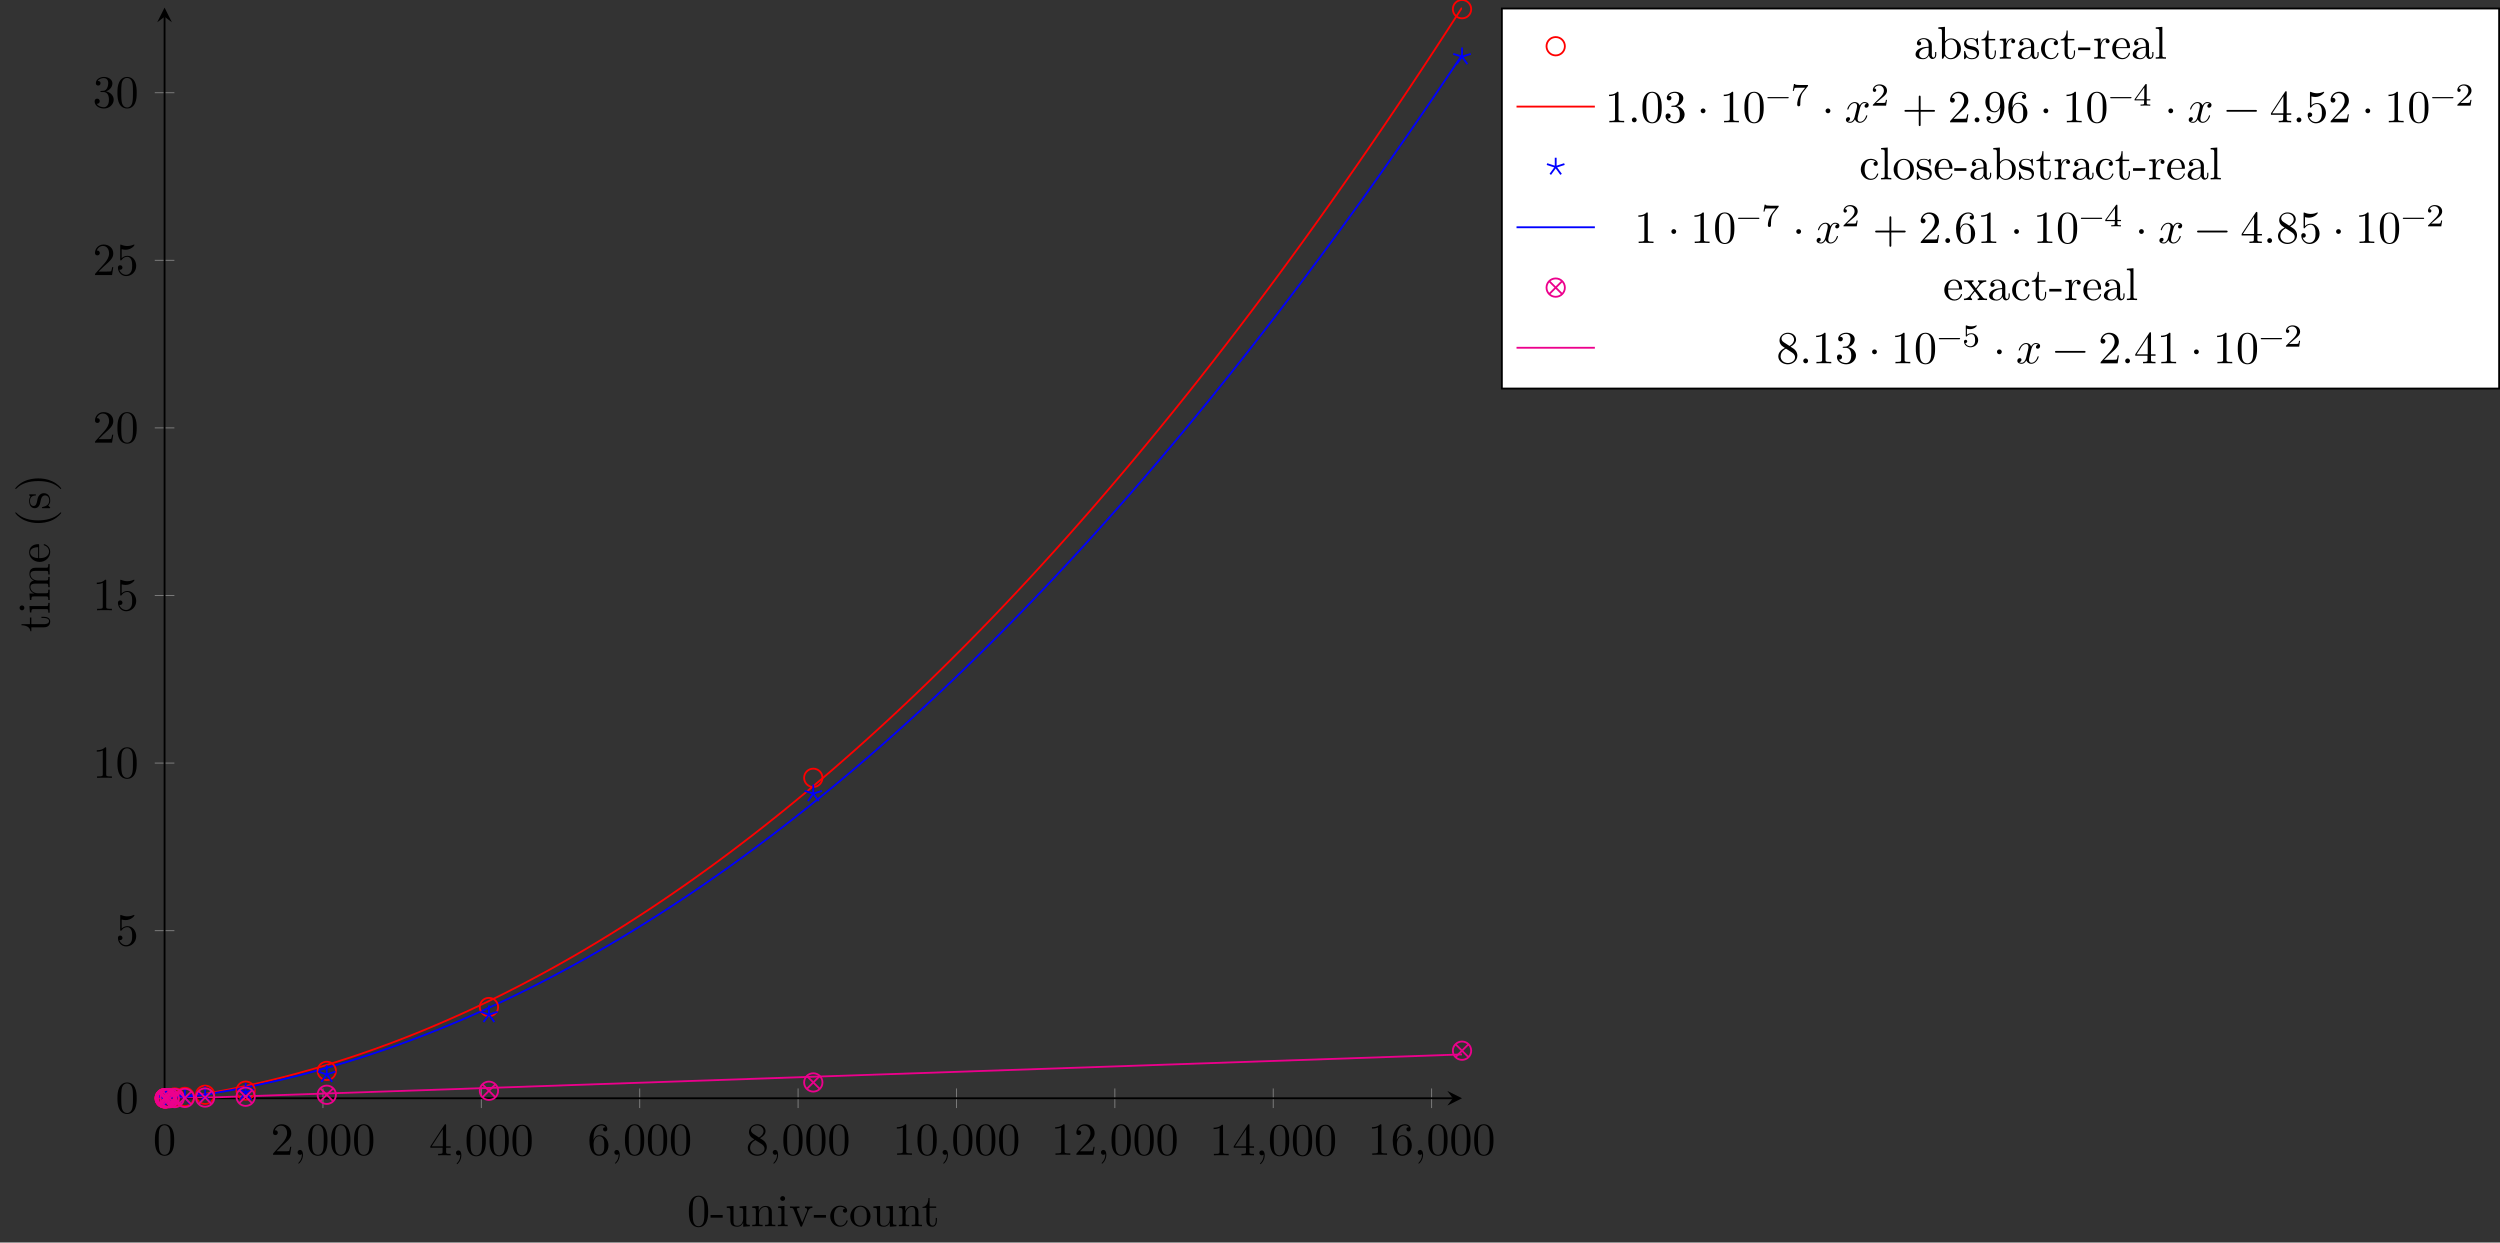 <?xml version="1.0" encoding="UTF-8"?>
<svg xmlns="http://www.w3.org/2000/svg" xmlns:xlink="http://www.w3.org/1999/xlink" width="542.789pt" height="269.776pt" viewBox="0 0 542.789 269.776" version="1.1">
<rect x="0" y="0" width="542.789" height="269.776" fill="#333333" stroke="none"/>
<defs>
<g>
<symbol overflow="visible" id="glyph0-0">
<path style="stroke:none;" d=""/>
</symbol>
<symbol overflow="visible" id="glyph0-1">
<path style="stroke:none;" d="M 4.578 -3.188 C 4.578 -3.984 4.531 -4.781 4.188 -5.516 C 3.734 -6.484 2.906 -6.641 2.5 -6.641 C 1.891 -6.641 1.172 -6.375 0.75 -5.453 C 0.438 -4.766 0.391 -3.984 0.391 -3.188 C 0.391 -2.438 0.422 -1.547 0.844 -0.781 C 1.266 0.016 2 0.219 2.484 0.219 C 3.016 0.219 3.781 0.016 4.219 -0.938 C 4.531 -1.625 4.578 -2.406 4.578 -3.188 Z M 3.766 -3.312 C 3.766 -2.562 3.766 -1.891 3.656 -1.25 C 3.5 -0.297 2.938 0 2.484 0 C 2.094 0 1.5 -0.25 1.328 -1.203 C 1.219 -1.797 1.219 -2.719 1.219 -3.312 C 1.219 -3.953 1.219 -4.609 1.297 -5.141 C 1.484 -6.328 2.234 -6.422 2.484 -6.422 C 2.812 -6.422 3.469 -6.234 3.656 -5.25 C 3.766 -4.688 3.766 -3.938 3.766 -3.312 Z M 3.766 -3.312 "/>
</symbol>
<symbol overflow="visible" id="glyph0-2">
<path style="stroke:none;" d="M 4.469 -1.734 L 4.234 -1.734 C 4.172 -1.438 4.109 -1 4 -0.844 C 3.938 -0.766 3.281 -0.766 3.062 -0.766 L 1.266 -0.766 L 2.328 -1.797 C 3.875 -3.172 4.469 -3.703 4.469 -4.703 C 4.469 -5.844 3.578 -6.641 2.359 -6.641 C 1.234 -6.641 0.5 -5.719 0.5 -4.828 C 0.5 -4.281 1 -4.281 1.031 -4.281 C 1.203 -4.281 1.547 -4.391 1.547 -4.812 C 1.547 -5.062 1.359 -5.328 1.016 -5.328 C 0.938 -5.328 0.922 -5.328 0.891 -5.312 C 1.109 -5.969 1.656 -6.328 2.234 -6.328 C 3.141 -6.328 3.562 -5.516 3.562 -4.703 C 3.562 -3.906 3.078 -3.125 2.516 -2.5 L 0.609 -0.375 C 0.5 -0.266 0.5 -0.234 0.5 0 L 4.203 0 Z M 4.469 -1.734 "/>
</symbol>
<symbol overflow="visible" id="glyph0-3">
<path style="stroke:none;" d="M 2.031 -0.016 C 2.031 -0.672 1.781 -1.062 1.391 -1.062 C 1.062 -1.062 0.859 -0.812 0.859 -0.531 C 0.859 -0.266 1.062 0 1.391 0 C 1.5 0 1.641 -0.047 1.734 -0.125 C 1.766 -0.156 1.781 -0.156 1.781 -0.156 C 1.781 -0.156 1.797 -0.156 1.797 -0.016 C 1.797 0.734 1.453 1.328 1.125 1.656 C 1.016 1.766 1.016 1.781 1.016 1.812 C 1.016 1.891 1.062 1.922 1.109 1.922 C 1.219 1.922 2.031 1.156 2.031 -0.016 Z M 2.031 -0.016 "/>
</symbol>
<symbol overflow="visible" id="glyph0-4">
<path style="stroke:none;" d="M 4.688 -1.641 L 4.688 -1.953 L 3.703 -1.953 L 3.703 -6.484 C 3.703 -6.688 3.703 -6.75 3.531 -6.75 C 3.453 -6.75 3.422 -6.75 3.344 -6.625 L 0.281 -1.953 L 0.281 -1.641 L 2.938 -1.641 L 2.938 -0.781 C 2.938 -0.422 2.906 -0.312 2.172 -0.312 L 1.969 -0.312 L 1.969 0 C 2.375 -0.031 2.891 -0.031 3.312 -0.031 C 3.734 -0.031 4.25 -0.031 4.672 0 L 4.672 -0.312 L 4.453 -0.312 C 3.719 -0.312 3.703 -0.422 3.703 -0.781 L 3.703 -1.641 Z M 2.984 -1.953 L 0.562 -1.953 L 2.984 -5.672 Z M 2.984 -1.953 "/>
</symbol>
<symbol overflow="visible" id="glyph0-5">
<path style="stroke:none;" d="M 4.562 -2.031 C 4.562 -3.297 3.672 -4.25 2.562 -4.25 C 1.891 -4.25 1.516 -3.75 1.312 -3.266 L 1.312 -3.516 C 1.312 -6.031 2.547 -6.391 3.062 -6.391 C 3.297 -6.391 3.719 -6.328 3.938 -5.984 C 3.781 -5.984 3.391 -5.984 3.391 -5.547 C 3.391 -5.234 3.625 -5.078 3.844 -5.078 C 4 -5.078 4.312 -5.172 4.312 -5.562 C 4.312 -6.156 3.875 -6.641 3.047 -6.641 C 1.766 -6.641 0.422 -5.359 0.422 -3.156 C 0.422 -0.484 1.578 0.219 2.5 0.219 C 3.609 0.219 4.562 -0.719 4.562 -2.031 Z M 3.656 -2.047 C 3.656 -1.562 3.656 -1.062 3.484 -0.703 C 3.188 -0.109 2.734 -0.062 2.5 -0.062 C 1.875 -0.062 1.578 -0.656 1.516 -0.812 C 1.328 -1.281 1.328 -2.078 1.328 -2.25 C 1.328 -3.031 1.656 -4.031 2.547 -4.031 C 2.719 -4.031 3.172 -4.031 3.484 -3.406 C 3.656 -3.047 3.656 -2.531 3.656 -2.047 Z M 3.656 -2.047 "/>
</symbol>
<symbol overflow="visible" id="glyph0-6">
<path style="stroke:none;" d="M 4.562 -1.672 C 4.562 -2.031 4.453 -2.484 4.062 -2.906 C 3.875 -3.109 3.719 -3.203 3.078 -3.609 C 3.797 -3.984 4.281 -4.5 4.281 -5.156 C 4.281 -6.078 3.406 -6.641 2.5 -6.641 C 1.5 -6.641 0.688 -5.906 0.688 -4.969 C 0.688 -4.797 0.703 -4.344 1.125 -3.875 C 1.234 -3.766 1.609 -3.516 1.859 -3.344 C 1.281 -3.047 0.422 -2.5 0.422 -1.5 C 0.422 -0.453 1.438 0.219 2.484 0.219 C 3.609 0.219 4.562 -0.609 4.562 -1.672 Z M 3.844 -5.156 C 3.844 -4.578 3.453 -4.109 2.859 -3.766 L 1.625 -4.562 C 1.172 -4.859 1.125 -5.188 1.125 -5.359 C 1.125 -5.969 1.781 -6.391 2.484 -6.391 C 3.203 -6.391 3.844 -5.875 3.844 -5.156 Z M 4.062 -1.312 C 4.062 -0.578 3.312 -0.062 2.5 -0.062 C 1.641 -0.062 0.922 -0.672 0.922 -1.5 C 0.922 -2.078 1.234 -2.719 2.078 -3.188 L 3.312 -2.406 C 3.594 -2.219 4.062 -1.922 4.062 -1.312 Z M 4.062 -1.312 "/>
</symbol>
<symbol overflow="visible" id="glyph0-7">
<path style="stroke:none;" d="M 4.172 0 L 4.172 -0.312 L 3.859 -0.312 C 2.953 -0.312 2.938 -0.422 2.938 -0.781 L 2.938 -6.375 C 2.938 -6.625 2.938 -6.641 2.703 -6.641 C 2.078 -6 1.203 -6 0.891 -6 L 0.891 -5.688 C 1.094 -5.688 1.672 -5.688 2.188 -5.953 L 2.188 -0.781 C 2.188 -0.422 2.156 -0.312 1.266 -0.312 L 0.953 -0.312 L 0.953 0 C 1.297 -0.031 2.156 -0.031 2.562 -0.031 C 2.953 -0.031 3.828 -0.031 4.172 0 Z M 4.172 0 "/>
</symbol>
<symbol overflow="visible" id="glyph0-8">
<path style="stroke:none;" d="M 4.469 -2 C 4.469 -3.188 3.656 -4.188 2.578 -4.188 C 2.109 -4.188 1.672 -4.031 1.312 -3.672 L 1.312 -5.625 C 1.516 -5.562 1.844 -5.5 2.156 -5.5 C 3.391 -5.5 4.094 -6.406 4.094 -6.531 C 4.094 -6.594 4.062 -6.641 3.984 -6.641 C 3.984 -6.641 3.953 -6.641 3.906 -6.609 C 3.703 -6.516 3.219 -6.312 2.547 -6.312 C 2.156 -6.312 1.688 -6.391 1.219 -6.594 C 1.141 -6.625 1.109 -6.625 1.109 -6.625 C 1 -6.625 1 -6.547 1 -6.391 L 1 -3.438 C 1 -3.266 1 -3.188 1.141 -3.188 C 1.219 -3.188 1.234 -3.203 1.281 -3.266 C 1.391 -3.422 1.75 -3.969 2.562 -3.969 C 3.078 -3.969 3.328 -3.516 3.406 -3.328 C 3.562 -2.953 3.594 -2.578 3.594 -2.078 C 3.594 -1.719 3.594 -1.125 3.344 -0.703 C 3.109 -0.312 2.734 -0.062 2.281 -0.062 C 1.562 -0.062 0.984 -0.594 0.812 -1.172 C 0.844 -1.172 0.875 -1.156 0.984 -1.156 C 1.312 -1.156 1.484 -1.406 1.484 -1.641 C 1.484 -1.891 1.312 -2.141 0.984 -2.141 C 0.844 -2.141 0.5 -2.062 0.5 -1.609 C 0.5 -0.75 1.188 0.219 2.297 0.219 C 3.453 0.219 4.469 -0.734 4.469 -2 Z M 4.469 -2 "/>
</symbol>
<symbol overflow="visible" id="glyph0-9">
<path style="stroke:none;" d="M 4.562 -1.703 C 4.562 -2.516 3.922 -3.297 2.891 -3.516 C 3.703 -3.781 4.281 -4.469 4.281 -5.266 C 4.281 -6.078 3.406 -6.641 2.453 -6.641 C 1.453 -6.641 0.688 -6.047 0.688 -5.281 C 0.688 -4.953 0.906 -4.766 1.203 -4.766 C 1.5 -4.766 1.703 -4.984 1.703 -5.281 C 1.703 -5.766 1.234 -5.766 1.094 -5.766 C 1.391 -6.266 2.047 -6.391 2.406 -6.391 C 2.828 -6.391 3.375 -6.172 3.375 -5.281 C 3.375 -5.156 3.344 -4.578 3.094 -4.141 C 2.797 -3.656 2.453 -3.625 2.203 -3.625 C 2.125 -3.609 1.891 -3.594 1.812 -3.594 C 1.734 -3.578 1.672 -3.562 1.672 -3.469 C 1.672 -3.359 1.734 -3.359 1.906 -3.359 L 2.344 -3.359 C 3.156 -3.359 3.531 -2.688 3.531 -1.703 C 3.531 -0.344 2.844 -0.062 2.406 -0.062 C 1.969 -0.062 1.219 -0.234 0.875 -0.812 C 1.219 -0.766 1.531 -0.984 1.531 -1.359 C 1.531 -1.719 1.266 -1.922 0.984 -1.922 C 0.734 -1.922 0.422 -1.781 0.422 -1.344 C 0.422 -0.438 1.344 0.219 2.438 0.219 C 3.656 0.219 4.562 -0.688 4.562 -1.703 Z M 4.562 -1.703 "/>
</symbol>
<symbol overflow="visible" id="glyph0-10">
<path style="stroke:none;" d="M 1.906 -0.531 C 1.906 -0.812 1.672 -1.062 1.391 -1.062 C 1.094 -1.062 0.859 -0.812 0.859 -0.531 C 0.859 -0.234 1.094 0 1.391 0 C 1.672 0 1.906 -0.234 1.906 -0.531 Z M 1.906 -0.531 "/>
</symbol>
<symbol overflow="visible" id="glyph0-11">
<path style="stroke:none;" d="M 1.906 -2.5 C 1.906 -2.781 1.672 -3.016 1.391 -3.016 C 1.094 -3.016 0.859 -2.781 0.859 -2.5 C 0.859 -2.203 1.094 -1.969 1.391 -1.969 C 1.672 -1.969 1.906 -2.203 1.906 -2.5 Z M 1.906 -2.5 "/>
</symbol>
<symbol overflow="visible" id="glyph0-12">
<path style="stroke:none;" d="M 5.25 -3.75 C 5.25 -4.266 4.672 -4.406 4.328 -4.406 C 3.75 -4.406 3.406 -3.875 3.281 -3.656 C 3.031 -4.312 2.5 -4.406 2.203 -4.406 C 1.172 -4.406 0.594 -3.125 0.594 -2.875 C 0.594 -2.766 0.719 -2.766 0.719 -2.766 C 0.797 -2.766 0.828 -2.797 0.844 -2.875 C 1.188 -3.938 1.844 -4.188 2.188 -4.188 C 2.375 -4.188 2.719 -4.094 2.719 -3.516 C 2.719 -3.203 2.547 -2.547 2.188 -1.141 C 2.031 -0.531 1.672 -0.109 1.234 -0.109 C 1.172 -0.109 0.953 -0.109 0.734 -0.234 C 0.984 -0.297 1.203 -0.5 1.203 -0.781 C 1.203 -1.047 0.984 -1.125 0.844 -1.125 C 0.531 -1.125 0.297 -0.875 0.297 -0.547 C 0.297 -0.094 0.781 0.109 1.219 0.109 C 1.891 0.109 2.25 -0.594 2.266 -0.641 C 2.391 -0.281 2.75 0.109 3.344 0.109 C 4.375 0.109 4.938 -1.172 4.938 -1.422 C 4.938 -1.531 4.859 -1.531 4.828 -1.531 C 4.734 -1.531 4.719 -1.484 4.688 -1.422 C 4.359 -0.344 3.688 -0.109 3.375 -0.109 C 2.984 -0.109 2.828 -0.422 2.828 -0.766 C 2.828 -0.984 2.875 -1.203 2.984 -1.641 L 3.328 -3.016 C 3.391 -3.266 3.625 -4.188 4.312 -4.188 C 4.359 -4.188 4.609 -4.188 4.812 -4.062 C 4.531 -4 4.344 -3.766 4.344 -3.516 C 4.344 -3.359 4.453 -3.172 4.719 -3.172 C 4.938 -3.172 5.25 -3.344 5.25 -3.75 Z M 5.25 -3.75 "/>
</symbol>
<symbol overflow="visible" id="glyph0-13">
<path style="stroke:none;" d="M 7.203 -2.5 C 7.203 -2.609 7.109 -2.688 7 -2.688 L 4.078 -2.688 L 4.078 -5.609 C 4.078 -5.719 3.984 -5.812 3.875 -5.812 C 3.766 -5.812 3.672 -5.719 3.672 -5.609 L 3.672 -2.688 L 0.75 -2.688 C 0.641 -2.688 0.562 -2.609 0.562 -2.5 C 0.562 -2.375 0.641 -2.297 0.75 -2.297 L 3.672 -2.297 L 3.672 0.625 C 3.672 0.734 3.766 0.828 3.875 0.828 C 3.984 0.828 4.078 0.734 4.078 0.625 L 4.078 -2.297 L 7 -2.297 C 7.109 -2.297 7.203 -2.375 7.203 -2.5 Z M 7.203 -2.5 "/>
</symbol>
<symbol overflow="visible" id="glyph0-14">
<path style="stroke:none;" d="M 4.562 -3.281 C 4.562 -5.969 3.406 -6.641 2.516 -6.641 C 1.969 -6.641 1.484 -6.453 1.062 -6.016 C 0.641 -5.562 0.422 -5.141 0.422 -4.391 C 0.422 -3.156 1.297 -2.172 2.406 -2.172 C 3.016 -2.172 3.422 -2.594 3.656 -3.172 L 3.656 -2.844 C 3.656 -0.516 2.625 -0.062 2.047 -0.062 C 1.875 -0.062 1.328 -0.078 1.062 -0.422 C 1.5 -0.422 1.578 -0.703 1.578 -0.875 C 1.578 -1.188 1.344 -1.328 1.125 -1.328 C 0.969 -1.328 0.672 -1.25 0.672 -0.859 C 0.672 -0.188 1.203 0.219 2.047 0.219 C 3.344 0.219 4.562 -1.141 4.562 -3.281 Z M 3.641 -4.203 C 3.641 -3.375 3.297 -2.406 2.422 -2.406 C 2.266 -2.406 1.797 -2.406 1.5 -3.031 C 1.312 -3.406 1.312 -3.891 1.312 -4.391 C 1.312 -4.922 1.312 -5.391 1.531 -5.766 C 1.797 -6.266 2.172 -6.391 2.516 -6.391 C 2.984 -6.391 3.312 -6.047 3.484 -5.609 C 3.594 -5.281 3.641 -4.656 3.641 -4.203 Z M 3.641 -4.203 "/>
</symbol>
<symbol overflow="visible" id="glyph0-15">
<path style="stroke:none;" d="M 7.203 -2.5 C 7.203 -2.609 7.109 -2.688 7 -2.688 L 0.75 -2.688 C 0.641 -2.688 0.562 -2.609 0.562 -2.5 C 0.562 -2.375 0.641 -2.297 0.75 -2.297 L 7 -2.297 C 7.109 -2.297 7.203 -2.375 7.203 -2.5 Z M 7.203 -2.5 "/>
</symbol>
<symbol overflow="visible" id="glyph1-0">
<path style="stroke:none;" d=""/>
</symbol>
<symbol overflow="visible" id="glyph1-1">
<path style="stroke:none;" d="M 4.578 -3.188 C 4.578 -3.984 4.531 -4.781 4.188 -5.516 C 3.734 -6.484 2.906 -6.641 2.5 -6.641 C 1.891 -6.641 1.172 -6.375 0.75 -5.453 C 0.438 -4.766 0.391 -3.984 0.391 -3.188 C 0.391 -2.438 0.422 -1.547 0.844 -0.781 C 1.266 0.016 2 0.219 2.484 0.219 C 3.016 0.219 3.781 0.016 4.219 -0.938 C 4.531 -1.625 4.578 -2.406 4.578 -3.188 Z M 3.766 -3.312 C 3.766 -2.562 3.766 -1.891 3.656 -1.25 C 3.5 -0.297 2.938 0 2.484 0 C 2.094 0 1.5 -0.25 1.328 -1.203 C 1.219 -1.797 1.219 -2.719 1.219 -3.312 C 1.219 -3.953 1.219 -4.609 1.297 -5.141 C 1.484 -6.328 2.234 -6.422 2.484 -6.422 C 2.812 -6.422 3.469 -6.234 3.656 -5.25 C 3.766 -4.688 3.766 -3.938 3.766 -3.312 Z M 3.766 -3.312 "/>
</symbol>
<symbol overflow="visible" id="glyph1-2">
<path style="stroke:none;" d="M 2.75 -1.859 L 2.75 -2.438 L 0.109 -2.438 L 0.109 -1.859 Z M 2.75 -1.859 "/>
</symbol>
<symbol overflow="visible" id="glyph1-3">
<path style="stroke:none;" d="M 5.328 0 L 5.328 -0.312 C 4.641 -0.312 4.562 -0.375 4.562 -0.875 L 4.562 -4.406 L 3.094 -4.297 L 3.094 -3.984 C 3.781 -3.984 3.875 -3.922 3.875 -3.422 L 3.875 -1.656 C 3.875 -0.781 3.391 -0.109 2.656 -0.109 C 1.828 -0.109 1.781 -0.578 1.781 -1.094 L 1.781 -4.406 L 0.312 -4.297 L 0.312 -3.984 C 1.094 -3.984 1.094 -3.953 1.094 -3.078 L 1.094 -1.578 C 1.094 -0.797 1.094 0.109 2.609 0.109 C 3.172 0.109 3.609 -0.172 3.891 -0.781 L 3.891 0.109 Z M 5.328 0 "/>
</symbol>
<symbol overflow="visible" id="glyph1-4">
<path style="stroke:none;" d="M 5.328 0 L 5.328 -0.312 C 4.812 -0.312 4.562 -0.312 4.562 -0.609 L 4.562 -2.516 C 4.562 -3.375 4.562 -3.672 4.25 -4.031 C 4.109 -4.203 3.781 -4.406 3.203 -4.406 C 2.469 -4.406 2 -3.984 1.719 -3.359 L 1.719 -4.406 L 0.312 -4.297 L 0.312 -3.984 C 1.016 -3.984 1.094 -3.922 1.094 -3.422 L 1.094 -0.75 C 1.094 -0.312 0.984 -0.312 0.312 -0.312 L 0.312 0 L 1.453 -0.031 L 2.562 0 L 2.562 -0.312 C 1.891 -0.312 1.781 -0.312 1.781 -0.75 L 1.781 -2.594 C 1.781 -3.625 2.5 -4.188 3.125 -4.188 C 3.766 -4.188 3.875 -3.656 3.875 -3.078 L 3.875 -0.75 C 3.875 -0.312 3.766 -0.312 3.094 -0.312 L 3.094 0 L 4.219 -0.031 Z M 5.328 0 "/>
</symbol>
<symbol overflow="visible" id="glyph1-5">
<path style="stroke:none;" d="M 2.469 0 L 2.469 -0.312 C 1.797 -0.312 1.766 -0.359 1.766 -0.75 L 1.766 -4.406 L 0.375 -4.297 L 0.375 -3.984 C 1.016 -3.984 1.109 -3.922 1.109 -3.438 L 1.109 -0.75 C 1.109 -0.312 1 -0.312 0.328 -0.312 L 0.328 0 L 1.422 -0.031 C 1.781 -0.031 2.125 -0.016 2.469 0 Z M 1.906 -6.016 C 1.906 -6.297 1.688 -6.547 1.391 -6.547 C 1.047 -6.547 0.844 -6.266 0.844 -6.016 C 0.844 -5.75 1.078 -5.5 1.375 -5.5 C 1.719 -5.5 1.906 -5.766 1.906 -6.016 Z M 1.906 -6.016 "/>
</symbol>
<symbol overflow="visible" id="glyph1-6">
<path style="stroke:none;" d="M 5.062 -3.984 L 5.062 -4.297 C 4.828 -4.281 4.547 -4.266 4.312 -4.266 L 3.453 -4.297 L 3.453 -3.984 C 3.812 -3.984 3.922 -3.75 3.922 -3.562 C 3.922 -3.469 3.906 -3.422 3.875 -3.312 L 2.844 -0.781 L 1.734 -3.562 C 1.672 -3.688 1.672 -3.734 1.672 -3.734 C 1.672 -3.984 2.062 -3.984 2.25 -3.984 L 2.25 -4.297 L 1.156 -4.266 C 0.891 -4.266 0.484 -4.281 0.188 -4.297 L 0.188 -3.984 C 0.812 -3.984 0.859 -3.922 0.984 -3.625 L 2.422 -0.078 C 2.484 0.062 2.5 0.109 2.625 0.109 C 2.766 0.109 2.797 0.016 2.844 -0.078 L 4.141 -3.312 C 4.234 -3.547 4.406 -3.984 5.062 -3.984 Z M 5.062 -3.984 "/>
</symbol>
<symbol overflow="visible" id="glyph1-7">
<path style="stroke:none;" d="M 4.141 -1.188 C 4.141 -1.281 4.031 -1.281 4 -1.281 C 3.922 -1.281 3.891 -1.25 3.875 -1.188 C 3.594 -0.266 2.938 -0.141 2.578 -0.141 C 2.047 -0.141 1.172 -0.562 1.172 -2.172 C 1.172 -3.797 1.984 -4.219 2.516 -4.219 C 2.609 -4.219 3.234 -4.203 3.578 -3.844 C 3.172 -3.812 3.109 -3.516 3.109 -3.391 C 3.109 -3.125 3.297 -2.938 3.562 -2.938 C 3.828 -2.938 4.031 -3.094 4.031 -3.406 C 4.031 -4.078 3.266 -4.469 2.5 -4.469 C 1.25 -4.469 0.344 -3.391 0.344 -2.156 C 0.344 -0.875 1.328 0.109 2.484 0.109 C 3.812 0.109 4.141 -1.094 4.141 -1.188 Z M 4.141 -1.188 "/>
</symbol>
<symbol overflow="visible" id="glyph1-8">
<path style="stroke:none;" d="M 4.688 -2.141 C 4.688 -3.406 3.703 -4.469 2.5 -4.469 C 1.25 -4.469 0.281 -3.375 0.281 -2.141 C 0.281 -0.844 1.312 0.109 2.484 0.109 C 3.688 0.109 4.688 -0.875 4.688 -2.141 Z M 3.875 -2.219 C 3.875 -1.859 3.875 -1.312 3.656 -0.875 C 3.422 -0.422 2.984 -0.141 2.5 -0.141 C 2.062 -0.141 1.625 -0.344 1.359 -0.812 C 1.109 -1.25 1.109 -1.859 1.109 -2.219 C 1.109 -2.609 1.109 -3.141 1.344 -3.578 C 1.609 -4.031 2.078 -4.25 2.484 -4.25 C 2.922 -4.25 3.344 -4.031 3.609 -3.594 C 3.875 -3.172 3.875 -2.594 3.875 -2.219 Z M 3.875 -2.219 "/>
</symbol>
<symbol overflow="visible" id="glyph1-9">
<path style="stroke:none;" d="M 3.312 -1.234 L 3.312 -1.797 L 3.062 -1.797 L 3.062 -1.25 C 3.062 -0.516 2.766 -0.141 2.391 -0.141 C 1.719 -0.141 1.719 -1.047 1.719 -1.219 L 1.719 -3.984 L 3.156 -3.984 L 3.156 -4.297 L 1.719 -4.297 L 1.719 -6.125 L 1.469 -6.125 C 1.469 -5.312 1.172 -4.25 0.188 -4.203 L 0.188 -3.984 L 1.031 -3.984 L 1.031 -1.234 C 1.031 -0.016 1.969 0.109 2.328 0.109 C 3.031 0.109 3.312 -0.594 3.312 -1.234 Z M 3.312 -1.234 "/>
</symbol>
<symbol overflow="visible" id="glyph1-10">
<path style="stroke:none;" d="M 4.812 -0.891 L 4.812 -1.453 L 4.562 -1.453 L 4.562 -0.891 C 4.562 -0.312 4.312 -0.25 4.203 -0.25 C 3.875 -0.25 3.844 -0.703 3.844 -0.75 L 3.844 -2.734 C 3.844 -3.156 3.844 -3.547 3.484 -3.922 C 3.094 -4.312 2.594 -4.469 2.109 -4.469 C 1.297 -4.469 0.609 -4 0.609 -3.344 C 0.609 -3.047 0.812 -2.875 1.062 -2.875 C 1.344 -2.875 1.531 -3.078 1.531 -3.328 C 1.531 -3.453 1.469 -3.781 1.016 -3.781 C 1.281 -4.141 1.781 -4.25 2.094 -4.25 C 2.578 -4.25 3.156 -3.859 3.156 -2.969 L 3.156 -2.609 C 2.641 -2.578 1.938 -2.547 1.312 -2.25 C 0.562 -1.906 0.312 -1.391 0.312 -0.953 C 0.312 -0.141 1.281 0.109 1.906 0.109 C 2.578 0.109 3.031 -0.297 3.219 -0.75 C 3.266 -0.359 3.531 0.062 4 0.062 C 4.203 0.062 4.812 -0.078 4.812 -0.891 Z M 3.156 -1.391 C 3.156 -0.453 2.438 -0.109 1.984 -0.109 C 1.5 -0.109 1.094 -0.453 1.094 -0.953 C 1.094 -1.5 1.5 -2.328 3.156 -2.391 Z M 3.156 -1.391 "/>
</symbol>
<symbol overflow="visible" id="glyph1-11">
<path style="stroke:none;" d="M 5.188 -2.156 C 5.188 -3.422 4.219 -4.406 3.078 -4.406 C 2.297 -4.406 1.875 -3.938 1.719 -3.766 L 1.719 -6.922 L 0.281 -6.812 L 0.281 -6.5 C 0.984 -6.5 1.062 -6.438 1.062 -5.938 L 1.062 0 L 1.312 0 L 1.672 -0.625 C 1.812 -0.391 2.234 0.109 2.969 0.109 C 4.156 0.109 5.188 -0.875 5.188 -2.156 Z M 4.359 -2.156 C 4.359 -1.797 4.344 -1.203 4.062 -0.75 C 3.844 -0.438 3.469 -0.109 2.938 -0.109 C 2.484 -0.109 2.125 -0.344 1.891 -0.719 C 1.75 -0.922 1.75 -0.953 1.75 -1.141 L 1.75 -3.188 C 1.75 -3.375 1.75 -3.391 1.859 -3.547 C 2.25 -4.109 2.797 -4.188 3.031 -4.188 C 3.484 -4.188 3.844 -3.922 4.078 -3.547 C 4.344 -3.141 4.359 -2.578 4.359 -2.156 Z M 4.359 -2.156 "/>
</symbol>
<symbol overflow="visible" id="glyph1-12">
<path style="stroke:none;" d="M 3.594 -1.281 C 3.594 -1.797 3.297 -2.109 3.172 -2.219 C 2.844 -2.547 2.453 -2.625 2.031 -2.703 C 1.469 -2.812 0.812 -2.938 0.812 -3.516 C 0.812 -3.875 1.062 -4.281 1.922 -4.281 C 3.016 -4.281 3.078 -3.375 3.094 -3.078 C 3.094 -2.984 3.203 -2.984 3.203 -2.984 C 3.344 -2.984 3.344 -3.031 3.344 -3.219 L 3.344 -4.234 C 3.344 -4.391 3.344 -4.469 3.234 -4.469 C 3.188 -4.469 3.156 -4.469 3.031 -4.344 C 3 -4.312 2.906 -4.219 2.859 -4.188 C 2.484 -4.469 2.078 -4.469 1.922 -4.469 C 0.703 -4.469 0.328 -3.797 0.328 -3.234 C 0.328 -2.891 0.484 -2.609 0.75 -2.391 C 1.078 -2.141 1.359 -2.078 2.078 -1.938 C 2.297 -1.891 3.109 -1.734 3.109 -1.016 C 3.109 -0.516 2.766 -0.109 1.984 -0.109 C 1.141 -0.109 0.781 -0.672 0.594 -1.531 C 0.562 -1.656 0.562 -1.688 0.453 -1.688 C 0.328 -1.688 0.328 -1.625 0.328 -1.453 L 0.328 -0.125 C 0.328 0.047 0.328 0.109 0.438 0.109 C 0.484 0.109 0.5 0.094 0.688 -0.094 C 0.703 -0.109 0.703 -0.125 0.891 -0.312 C 1.328 0.094 1.781 0.109 1.984 0.109 C 3.125 0.109 3.594 -0.562 3.594 -1.281 Z M 3.594 -1.281 "/>
</symbol>
<symbol overflow="visible" id="glyph1-13">
<path style="stroke:none;" d="M 3.625 -3.797 C 3.625 -4.109 3.312 -4.406 2.891 -4.406 C 2.156 -4.406 1.797 -3.734 1.672 -3.312 L 1.672 -4.406 L 0.281 -4.297 L 0.281 -3.984 C 0.984 -3.984 1.062 -3.922 1.062 -3.422 L 1.062 -0.75 C 1.062 -0.312 0.953 -0.312 0.281 -0.312 L 0.281 0 L 1.422 -0.031 C 1.812 -0.031 2.281 -0.031 2.688 0 L 2.688 -0.312 L 2.469 -0.312 C 1.734 -0.312 1.719 -0.422 1.719 -0.781 L 1.719 -2.312 C 1.719 -3.297 2.141 -4.188 2.891 -4.188 C 2.953 -4.188 2.984 -4.188 3 -4.172 C 2.969 -4.172 2.766 -4.047 2.766 -3.781 C 2.766 -3.516 2.984 -3.359 3.203 -3.359 C 3.375 -3.359 3.625 -3.484 3.625 -3.797 Z M 3.625 -3.797 "/>
</symbol>
<symbol overflow="visible" id="glyph1-14">
<path style="stroke:none;" d="M 4.141 -1.188 C 4.141 -1.281 4.062 -1.312 4 -1.312 C 3.922 -1.312 3.891 -1.25 3.875 -1.172 C 3.531 -0.141 2.625 -0.141 2.531 -0.141 C 2.031 -0.141 1.641 -0.438 1.406 -0.812 C 1.109 -1.281 1.109 -1.938 1.109 -2.297 L 3.891 -2.297 C 4.109 -2.297 4.141 -2.297 4.141 -2.516 C 4.141 -3.5 3.594 -4.469 2.359 -4.469 C 1.203 -4.469 0.281 -3.438 0.281 -2.188 C 0.281 -0.859 1.328 0.109 2.469 0.109 C 3.688 0.109 4.141 -1 4.141 -1.188 Z M 3.484 -2.516 L 1.109 -2.516 C 1.172 -4 2.016 -4.25 2.359 -4.25 C 3.375 -4.25 3.484 -2.906 3.484 -2.516 Z M 3.484 -2.516 "/>
</symbol>
<symbol overflow="visible" id="glyph1-15">
<path style="stroke:none;" d="M 2.547 0 L 2.547 -0.312 C 1.875 -0.312 1.766 -0.312 1.766 -0.75 L 1.766 -6.922 L 0.328 -6.812 L 0.328 -6.5 C 1.031 -6.5 1.109 -6.438 1.109 -5.938 L 1.109 -0.75 C 1.109 -0.312 1 -0.312 0.328 -0.312 L 0.328 0 L 1.438 -0.031 Z M 2.547 0 "/>
</symbol>
<symbol overflow="visible" id="glyph1-16">
<path style="stroke:none;" d="M 5.141 0 L 5.141 -0.312 C 4.609 -0.312 4.422 -0.328 4.203 -0.625 L 2.859 -2.344 C 3.156 -2.719 3.531 -3.203 3.781 -3.469 C 4.094 -3.828 4.5 -3.984 4.969 -3.984 L 4.969 -4.297 C 4.703 -4.281 4.406 -4.266 4.141 -4.266 C 3.844 -4.266 3.312 -4.281 3.188 -4.297 L 3.188 -3.984 C 3.406 -3.969 3.484 -3.844 3.484 -3.672 C 3.484 -3.516 3.375 -3.391 3.328 -3.328 L 2.719 -2.547 L 1.938 -3.562 C 1.844 -3.656 1.844 -3.672 1.844 -3.734 C 1.844 -3.891 2 -3.984 2.188 -3.984 L 2.188 -4.297 L 1.109 -4.266 C 0.906 -4.266 0.438 -4.281 0.172 -4.297 L 0.172 -3.984 C 0.875 -3.984 0.875 -3.984 1.344 -3.375 L 2.328 -2.094 C 1.859 -1.5 1.859 -1.469 1.391 -0.906 C 0.922 -0.328 0.328 -0.312 0.125 -0.312 L 0.125 0 C 0.375 -0.016 0.688 -0.031 0.953 -0.031 L 1.891 0 L 1.891 -0.312 C 1.672 -0.344 1.609 -0.469 1.609 -0.625 C 1.609 -0.844 1.891 -1.172 2.5 -1.891 L 3.266 -0.891 C 3.344 -0.781 3.469 -0.625 3.469 -0.562 C 3.469 -0.469 3.375 -0.312 3.109 -0.312 L 3.109 0 L 4.188 -0.031 C 4.453 -0.031 4.844 -0.016 5.141 0 Z M 5.141 0 "/>
</symbol>
<symbol overflow="visible" id="glyph2-0">
<path style="stroke:none;" d=""/>
</symbol>
<symbol overflow="visible" id="glyph2-1">
<path style="stroke:none;" d="M -1.234 -3.312 L -1.797 -3.312 L -1.797 -3.062 L -1.25 -3.062 C -0.516 -3.062 -0.141 -2.766 -0.141 -2.391 C -0.141 -1.719 -1.047 -1.719 -1.219 -1.719 L -3.984 -1.719 L -3.984 -3.156 L -4.297 -3.156 L -4.297 -1.719 L -6.125 -1.719 L -6.125 -1.469 C -5.312 -1.469 -4.25 -1.172 -4.203 -0.188 L -3.984 -0.188 L -3.984 -1.031 L -1.234 -1.031 C -0.016 -1.031 0.109 -1.969 0.109 -2.328 C 0.109 -3.031 -0.594 -3.312 -1.234 -3.312 Z M -1.234 -3.312 "/>
</symbol>
<symbol overflow="visible" id="glyph2-2">
<path style="stroke:none;" d="M 0 -2.469 L -0.312 -2.469 C -0.312 -1.797 -0.359 -1.766 -0.75 -1.766 L -4.406 -1.766 L -4.297 -0.375 L -3.984 -0.375 C -3.984 -1.016 -3.922 -1.109 -3.438 -1.109 L -0.75 -1.109 C -0.312 -1.109 -0.312 -1 -0.312 -0.328 L 0 -0.328 L -0.031 -1.422 C -0.031 -1.781 -0.016 -2.125 0 -2.469 Z M -6.016 -1.906 C -6.297 -1.906 -6.547 -1.688 -6.547 -1.391 C -6.547 -1.047 -6.266 -0.844 -6.016 -0.844 C -5.75 -0.844 -5.5 -1.078 -5.5 -1.375 C -5.5 -1.719 -5.766 -1.906 -6.016 -1.906 Z M -6.016 -1.906 "/>
</symbol>
<symbol overflow="visible" id="glyph2-3">
<path style="stroke:none;" d="M 0 -8.109 L -0.312 -8.109 C -0.312 -7.594 -0.312 -7.344 -0.609 -7.328 L -2.516 -7.328 C -3.375 -7.328 -3.672 -7.328 -4.031 -7.016 C -4.203 -6.875 -4.406 -6.547 -4.406 -5.969 C -4.406 -5.141 -3.812 -4.688 -3.422 -4.531 C -4.297 -4.391 -4.406 -3.656 -4.406 -3.203 C -4.406 -2.469 -3.984 -2 -3.359 -1.719 L -4.406 -1.719 L -4.297 -0.312 L -3.984 -0.312 C -3.984 -1.016 -3.922 -1.094 -3.422 -1.094 L -0.75 -1.094 C -0.312 -1.094 -0.312 -0.984 -0.312 -0.312 L 0 -0.312 L -0.031 -1.453 L 0 -2.562 L -0.312 -2.562 C -0.312 -1.891 -0.312 -1.781 -0.75 -1.781 L -2.594 -1.781 C -3.625 -1.781 -4.188 -2.5 -4.188 -3.125 C -4.188 -3.766 -3.656 -3.875 -3.078 -3.875 L -0.75 -3.875 C -0.312 -3.875 -0.312 -3.766 -0.312 -3.094 L 0 -3.094 L -0.031 -4.219 L 0 -5.328 L -0.312 -5.328 C -0.312 -4.672 -0.312 -4.562 -0.75 -4.562 L -2.594 -4.562 C -3.625 -4.562 -4.188 -5.266 -4.188 -5.906 C -4.188 -6.531 -3.656 -6.641 -3.078 -6.641 L -0.75 -6.641 C -0.312 -6.641 -0.312 -6.531 -0.312 -5.859 L 0 -5.859 L -0.031 -6.984 Z M 0 -8.109 "/>
</symbol>
<symbol overflow="visible" id="glyph2-4">
<path style="stroke:none;" d="M -1.188 -4.141 C -1.281 -4.141 -1.312 -4.062 -1.312 -4 C -1.312 -3.922 -1.25 -3.891 -1.172 -3.875 C -0.141 -3.531 -0.141 -2.625 -0.141 -2.531 C -0.141 -2.031 -0.438 -1.641 -0.812 -1.406 C -1.281 -1.109 -1.938 -1.109 -2.297 -1.109 L -2.297 -3.891 C -2.297 -4.109 -2.297 -4.141 -2.516 -4.141 C -3.5 -4.141 -4.469 -3.594 -4.469 -2.359 C -4.469 -1.203 -3.438 -0.281 -2.188 -0.281 C -0.859 -0.281 0.109 -1.328 0.109 -2.469 C 0.109 -3.688 -1 -4.141 -1.188 -4.141 Z M -2.516 -3.484 L -2.516 -1.109 C -4 -1.172 -4.25 -2.016 -4.25 -2.359 C -4.25 -3.375 -2.906 -3.484 -2.516 -3.484 Z M -2.516 -3.484 "/>
</symbol>
<symbol overflow="visible" id="glyph2-5">
<path style="stroke:none;" d="M 2.391 -3.297 C 2.359 -3.297 2.344 -3.297 2.172 -3.125 C 0.922 -1.891 -0.969 -1.562 -2.5 -1.562 C -4.234 -1.562 -5.969 -1.938 -7.203 -3.172 C -7.328 -3.297 -7.344 -3.297 -7.375 -3.297 C -7.453 -3.297 -7.484 -3.266 -7.484 -3.203 C -7.484 -3.094 -6.797 -2.203 -5.531 -1.609 C -4.438 -1.109 -3.328 -0.984 -2.5 -0.984 C -1.719 -0.984 -0.516 -1.094 0.625 -1.641 C 1.844 -2.25 2.5 -3.094 2.5 -3.203 C 2.5 -3.266 2.469 -3.297 2.391 -3.297 Z M 2.391 -3.297 "/>
</symbol>
<symbol overflow="visible" id="glyph2-6">
<path style="stroke:none;" d="M -1.281 -3.594 C -1.797 -3.594 -2.109 -3.297 -2.219 -3.172 C -2.547 -2.844 -2.625 -2.453 -2.703 -2.031 C -2.812 -1.469 -2.938 -0.812 -3.516 -0.812 C -3.875 -0.812 -4.281 -1.062 -4.281 -1.922 C -4.281 -3.016 -3.375 -3.078 -3.078 -3.094 C -2.984 -3.094 -2.984 -3.203 -2.984 -3.203 C -2.984 -3.344 -3.031 -3.344 -3.219 -3.344 L -4.234 -3.344 C -4.391 -3.344 -4.469 -3.344 -4.469 -3.234 C -4.469 -3.188 -4.469 -3.156 -4.344 -3.031 C -4.312 -3 -4.219 -2.906 -4.188 -2.859 C -4.469 -2.484 -4.469 -2.078 -4.469 -1.922 C -4.469 -0.703 -3.797 -0.328 -3.234 -0.328 C -2.891 -0.328 -2.609 -0.484 -2.391 -0.75 C -2.141 -1.078 -2.078 -1.359 -1.938 -2.078 C -1.891 -2.297 -1.734 -3.109 -1.016 -3.109 C -0.516 -3.109 -0.109 -2.766 -0.109 -1.984 C -0.109 -1.141 -0.672 -0.781 -1.531 -0.594 C -1.656 -0.562 -1.688 -0.562 -1.688 -0.453 C -1.688 -0.328 -1.625 -0.328 -1.453 -0.328 L -0.125 -0.328 C 0.047 -0.328 0.109 -0.328 0.109 -0.438 C 0.109 -0.484 0.094 -0.5 -0.094 -0.688 C -0.109 -0.703 -0.125 -0.703 -0.312 -0.891 C 0.094 -1.328 0.109 -1.781 0.109 -1.984 C 0.109 -3.125 -0.562 -3.594 -1.281 -3.594 Z M -1.281 -3.594 "/>
</symbol>
<symbol overflow="visible" id="glyph2-7">
<path style="stroke:none;" d="M -2.5 -2.875 C -3.266 -2.875 -4.469 -2.766 -5.609 -2.219 C -6.828 -1.625 -7.484 -0.766 -7.484 -0.672 C -7.484 -0.609 -7.438 -0.562 -7.375 -0.562 C -7.344 -0.562 -7.328 -0.562 -7.141 -0.75 C -6.156 -1.734 -4.578 -2.297 -2.5 -2.297 C -0.781 -2.297 0.969 -1.938 2.219 -0.703 C 2.344 -0.562 2.359 -0.562 2.391 -0.562 C 2.453 -0.562 2.5 -0.609 2.5 -0.672 C 2.5 -0.766 1.812 -1.672 0.547 -2.25 C -0.547 -2.766 -1.656 -2.875 -2.5 -2.875 Z M -2.5 -2.875 "/>
</symbol>
<symbol overflow="visible" id="glyph3-0">
<path style="stroke:none;" d=""/>
</symbol>
<symbol overflow="visible" id="glyph3-1">
<path style="stroke:none;" d="M 5.031 -1.734 C 5.031 -1.812 4.969 -1.875 4.891 -1.875 L 0.531 -1.875 C 0.453 -1.875 0.391 -1.812 0.391 -1.734 C 0.391 -1.672 0.453 -1.609 0.531 -1.609 L 4.891 -1.609 C 4.969 -1.609 5.031 -1.672 5.031 -1.734 Z M 5.031 -1.734 "/>
</symbol>
<symbol overflow="visible" id="glyph3-2">
<path style="stroke:none;" d="M 3.797 -4.484 L 1.969 -4.484 C 1.688 -4.484 1.609 -4.5 1.359 -4.516 C 1 -4.547 0.984 -4.594 0.969 -4.703 L 0.734 -4.703 L 0.484 -3.219 L 0.719 -3.219 C 0.734 -3.328 0.812 -3.781 0.922 -3.859 C 0.969 -3.891 1.547 -3.891 1.641 -3.891 L 3.156 -3.891 L 2.438 -2.969 C 1.531 -1.781 1.438 -0.672 1.438 -0.266 C 1.438 -0.188 1.438 0.141 1.766 0.141 C 2.109 0.141 2.109 -0.172 2.109 -0.266 L 2.109 -0.547 C 2.109 -1.891 2.391 -2.516 2.688 -2.891 L 3.734 -4.203 C 3.797 -4.297 3.797 -4.312 3.797 -4.484 Z M 3.797 -4.484 "/>
</symbol>
<symbol overflow="visible" id="glyph3-3">
<path style="stroke:none;" d="M 3.516 -1.266 L 3.281 -1.266 C 3.266 -1.109 3.188 -0.703 3.094 -0.641 C 3.047 -0.594 2.516 -0.594 2.406 -0.594 L 1.125 -0.594 C 1.859 -1.234 2.109 -1.438 2.516 -1.766 C 3.031 -2.172 3.516 -2.609 3.516 -3.266 C 3.516 -4.109 2.781 -4.625 1.891 -4.625 C 1.031 -4.625 0.438 -4.016 0.438 -3.375 C 0.438 -3.031 0.734 -2.984 0.812 -2.984 C 0.969 -2.984 1.172 -3.109 1.172 -3.359 C 1.172 -3.484 1.125 -3.734 0.766 -3.734 C 0.984 -4.219 1.453 -4.375 1.781 -4.375 C 2.484 -4.375 2.844 -3.828 2.844 -3.266 C 2.844 -2.656 2.406 -2.188 2.188 -1.938 L 0.516 -0.266 C 0.438 -0.203 0.438 -0.188 0.438 0 L 3.312 0 Z M 3.516 -1.266 "/>
</symbol>
<symbol overflow="visible" id="glyph3-4">
<path style="stroke:none;" d="M 3.688 -1.141 L 3.688 -1.391 L 2.906 -1.391 L 2.906 -4.5 C 2.906 -4.641 2.906 -4.703 2.766 -4.703 C 2.672 -4.703 2.641 -4.703 2.578 -4.594 L 0.266 -1.391 L 0.266 -1.141 L 2.328 -1.141 L 2.328 -0.578 C 2.328 -0.328 2.328 -0.25 1.75 -0.25 L 1.562 -0.25 L 1.562 0 L 2.609 -0.031 L 3.672 0 L 3.672 -0.25 L 3.484 -0.25 C 2.906 -0.25 2.906 -0.328 2.906 -0.578 L 2.906 -1.141 Z M 2.375 -1.391 L 0.531 -1.391 L 2.375 -3.938 Z M 2.375 -1.391 "/>
</symbol>
<symbol overflow="visible" id="glyph3-5">
<path style="stroke:none;" d="M 3.516 -1.406 C 3.516 -2.188 2.922 -2.906 2.062 -2.906 C 1.75 -2.906 1.391 -2.844 1.078 -2.578 L 1.078 -3.891 C 1.438 -3.797 1.641 -3.797 1.75 -3.797 C 2.672 -3.797 3.219 -4.422 3.219 -4.531 C 3.219 -4.609 3.172 -4.625 3.141 -4.625 C 3.141 -4.625 3.109 -4.625 3.078 -4.609 C 2.906 -4.547 2.547 -4.406 2.031 -4.406 C 1.828 -4.406 1.469 -4.422 1.016 -4.594 C 0.938 -4.625 0.922 -4.625 0.922 -4.625 C 0.828 -4.625 0.828 -4.547 0.828 -4.438 L 0.828 -2.391 C 0.828 -2.266 0.828 -2.188 0.938 -2.188 C 1 -2.188 1.016 -2.188 1.078 -2.281 C 1.375 -2.656 1.812 -2.719 2.047 -2.719 C 2.469 -2.719 2.656 -2.391 2.688 -2.328 C 2.812 -2.094 2.859 -1.828 2.859 -1.422 C 2.859 -1.219 2.859 -0.812 2.641 -0.5 C 2.469 -0.25 2.172 -0.078 1.828 -0.078 C 1.375 -0.078 0.906 -0.328 0.734 -0.797 C 1 -0.781 1.141 -0.953 1.141 -1.141 C 1.141 -1.438 0.875 -1.484 0.781 -1.484 C 0.781 -1.484 0.438 -1.484 0.438 -1.109 C 0.438 -0.484 1.016 0.141 1.844 0.141 C 2.734 0.141 3.516 -0.516 3.516 -1.406 Z M 3.516 -1.406 "/>
</symbol>
</g>
<clipPath id="clip1">
  <path d="M 35.73 1.648 L 317.426 1.648 L 317.426 238.449 L 35.73 238.449 Z M 35.73 1.648 "/>
</clipPath>
<clipPath id="clip2">
  <path d="M 35.73 6 L 317.426 6 L 317.426 238.449 L 35.73 238.449 Z M 35.73 6 "/>
</clipPath>
<clipPath id="clip3">
  <path d="M 35.73 223 L 317.426 223 L 317.426 238.449 L 35.73 238.449 Z M 35.73 223 "/>
</clipPath>
<clipPath id="clip4">
  <path d="M 326 1 L 542.789 1 L 542.789 85 L 326 85 Z M 326 1 "/>
</clipPath>
<clipPath id="clip5">
  <path d="M 325 1 L 542.789 1 L 542.789 85 L 325 85 Z M 325 1 "/>
</clipPath>
</defs>
<g id="surface1">
<path style="fill:none;stroke-width:0.199;stroke-linecap:butt;stroke-linejoin:miter;stroke:rgb(50%,50%,50%);stroke-opacity:1;stroke-miterlimit:10;" d="M -0.002 -2.126 L -0.002 2.128 M 34.385 -2.126 L 34.385 2.128 M 68.772 -2.126 L 68.772 2.128 M 103.159 -2.126 L 103.159 2.128 M 137.545 -2.126 L 137.545 2.128 M 171.932 -2.126 L 171.932 2.128 M 206.319 -2.126 L 206.319 2.128 M 240.706 -2.126 L 240.706 2.128 M 275.092 -2.126 L 275.092 2.128 " transform="matrix(1,0,0,-1,35.732,238.448)"/>
<path style="fill:none;stroke-width:0.199;stroke-linecap:butt;stroke-linejoin:miter;stroke:rgb(50%,50%,50%);stroke-opacity:1;stroke-miterlimit:10;" d="M -2.127 -0.001 L 2.127 -0.001 M -2.127 36.386 L 2.127 36.386 M -2.127 72.772 L 2.127 72.772 M -2.127 109.159 L 2.127 109.159 M -2.127 145.546 L 2.127 145.546 M -2.127 181.928 L 2.127 181.928 M -2.127 218.315 L 2.127 218.315 " transform="matrix(1,0,0,-1,35.732,238.448)"/>
<path style="fill:none;stroke-width:0.399;stroke-linecap:butt;stroke-linejoin:miter;stroke:rgb(0%,0%,0%);stroke-opacity:1;stroke-miterlimit:10;" d="M -0.002 -0.001 L 279.702 -0.001 " transform="matrix(1,0,0,-1,35.732,238.448)"/>
<path style=" stroke:none;fill-rule:nonzero;fill:rgb(0%,0%,0%);fill-opacity:1;" d="M 317.426 238.449 L 314.238 236.855 L 315.434 238.449 L 314.238 240.043 "/>
<path style="fill:none;stroke-width:0.399;stroke-linecap:butt;stroke-linejoin:miter;stroke:rgb(0%,0%,0%);stroke-opacity:1;stroke-miterlimit:10;" d="M -0.002 -0.001 L -0.002 234.807 " transform="matrix(1,0,0,-1,35.732,238.448)"/>
<path style=" stroke:none;fill-rule:nonzero;fill:rgb(0%,0%,0%);fill-opacity:1;" d="M 35.73 1.648 L 34.137 4.836 L 35.73 3.641 L 37.324 4.836 "/>
<g style="fill:rgb(0%,0%,0%);fill-opacity:1;">
  <use xlink:href="#glyph0-1" x="33.241" y="250.729"/>
</g>
<g style="fill:rgb(0%,0%,0%);fill-opacity:1;">
  <use xlink:href="#glyph0-2" x="58.77" y="250.729"/>
  <use xlink:href="#glyph0-3" x="63.751" y="250.729"/>
  <use xlink:href="#glyph0-1" x="66.521" y="250.729"/>
  <use xlink:href="#glyph0-1" x="71.502" y="250.729"/>
  <use xlink:href="#glyph0-1" x="76.484" y="250.729"/>
</g>
<g style="fill:rgb(0%,0%,0%);fill-opacity:1;">
  <use xlink:href="#glyph0-4" x="93.157" y="250.838"/>
  <use xlink:href="#glyph0-3" x="98.138" y="250.838"/>
  <use xlink:href="#glyph0-1" x="100.908" y="250.838"/>
  <use xlink:href="#glyph0-1" x="105.889" y="250.838"/>
  <use xlink:href="#glyph0-1" x="110.871" y="250.838"/>
</g>
<g style="fill:rgb(0%,0%,0%);fill-opacity:1;">
  <use xlink:href="#glyph0-5" x="127.543" y="250.729"/>
  <use xlink:href="#glyph0-3" x="132.524" y="250.729"/>
  <use xlink:href="#glyph0-1" x="135.294" y="250.729"/>
  <use xlink:href="#glyph0-1" x="140.275" y="250.729"/>
  <use xlink:href="#glyph0-1" x="145.257" y="250.729"/>
</g>
<g style="fill:rgb(0%,0%,0%);fill-opacity:1;">
  <use xlink:href="#glyph0-6" x="161.929" y="250.729"/>
  <use xlink:href="#glyph0-3" x="166.91" y="250.729"/>
  <use xlink:href="#glyph0-1" x="169.68" y="250.729"/>
  <use xlink:href="#glyph0-1" x="174.661" y="250.729"/>
  <use xlink:href="#glyph0-1" x="179.643" y="250.729"/>
</g>
<g style="fill:rgb(0%,0%,0%);fill-opacity:1;">
  <use xlink:href="#glyph0-7" x="193.824" y="250.729"/>
  <use xlink:href="#glyph0-1" x="198.805" y="250.729"/>
  <use xlink:href="#glyph0-3" x="203.787" y="250.729"/>
  <use xlink:href="#glyph0-1" x="206.556" y="250.729"/>
  <use xlink:href="#glyph0-1" x="211.538" y="250.729"/>
  <use xlink:href="#glyph0-1" x="216.519" y="250.729"/>
</g>
<g style="fill:rgb(0%,0%,0%);fill-opacity:1;">
  <use xlink:href="#glyph0-7" x="228.21" y="250.729"/>
  <use xlink:href="#glyph0-2" x="233.191" y="250.729"/>
  <use xlink:href="#glyph0-3" x="238.173" y="250.729"/>
  <use xlink:href="#glyph0-1" x="240.942" y="250.729"/>
  <use xlink:href="#glyph0-1" x="245.924" y="250.729"/>
  <use xlink:href="#glyph0-1" x="250.905" y="250.729"/>
</g>
<g style="fill:rgb(0%,0%,0%);fill-opacity:1;">
  <use xlink:href="#glyph0-7" x="262.597" y="250.838"/>
  <use xlink:href="#glyph0-4" x="267.578" y="250.838"/>
  <use xlink:href="#glyph0-3" x="272.56" y="250.838"/>
  <use xlink:href="#glyph0-1" x="275.329" y="250.838"/>
  <use xlink:href="#glyph0-1" x="280.311" y="250.838"/>
  <use xlink:href="#glyph0-1" x="285.292" y="250.838"/>
</g>
<g style="fill:rgb(0%,0%,0%);fill-opacity:1;">
  <use xlink:href="#glyph0-7" x="296.983" y="250.729"/>
  <use xlink:href="#glyph0-5" x="301.964" y="250.729"/>
  <use xlink:href="#glyph0-3" x="306.946" y="250.729"/>
  <use xlink:href="#glyph0-1" x="309.715" y="250.729"/>
  <use xlink:href="#glyph0-1" x="314.697" y="250.729"/>
  <use xlink:href="#glyph0-1" x="319.678" y="250.729"/>
</g>
<g style="fill:rgb(0%,0%,0%);fill-opacity:1;">
  <use xlink:href="#glyph0-1" x="25.105" y="241.656"/>
</g>
<g style="fill:rgb(0%,0%,0%);fill-opacity:1;">
  <use xlink:href="#glyph0-8" x="25.105" y="205.27"/>
</g>
<g style="fill:rgb(0%,0%,0%);fill-opacity:1;">
  <use xlink:href="#glyph0-7" x="20.123" y="168.885"/>
  <use xlink:href="#glyph0-1" x="25.104" y="168.885"/>
</g>
<g style="fill:rgb(0%,0%,0%);fill-opacity:1;">
  <use xlink:href="#glyph0-7" x="20.123" y="132.499"/>
  <use xlink:href="#glyph0-8" x="25.104" y="132.499"/>
</g>
<g style="fill:rgb(0%,0%,0%);fill-opacity:1;">
  <use xlink:href="#glyph0-2" x="20.123" y="96.114"/>
  <use xlink:href="#glyph0-1" x="25.104" y="96.114"/>
</g>
<g style="fill:rgb(0%,0%,0%);fill-opacity:1;">
  <use xlink:href="#glyph0-2" x="20.123" y="59.728"/>
  <use xlink:href="#glyph0-8" x="25.104" y="59.728"/>
</g>
<g style="fill:rgb(0%,0%,0%);fill-opacity:1;">
  <use xlink:href="#glyph0-9" x="20.123" y="23.343"/>
  <use xlink:href="#glyph0-1" x="25.104" y="23.343"/>
</g>
<g clip-path="url(#clip1)" clip-rule="nonzero">
<path style="fill:none;stroke-width:0.399;stroke-linecap:butt;stroke-linejoin:miter;stroke:rgb(100%,0%,0%);stroke-opacity:1;stroke-miterlimit:10;" d="M 0.018 -0.325 C 0.018 -0.325 2.073 -0.06 2.862 0.05 C 3.651 0.159 4.916 0.346 5.709 0.468 C 6.498 0.589 7.764 0.796 8.553 0.928 C 9.342 1.061 10.608 1.284 11.397 1.428 C 12.186 1.573 13.456 1.815 14.245 1.971 C 15.034 2.128 16.299 2.385 17.088 2.553 C 17.877 2.721 19.143 2.999 19.932 3.178 C 20.725 3.358 21.991 3.655 22.78 3.843 C 23.569 4.034 24.834 4.35 25.623 4.55 C 26.413 4.753 27.678 5.085 28.471 5.3 C 29.26 5.511 30.526 5.862 31.315 6.089 C 32.104 6.311 33.37 6.682 34.159 6.917 C 34.948 7.155 36.217 7.542 37.006 7.792 C 37.795 8.038 39.061 8.444 39.85 8.702 C 40.639 8.96 41.905 9.386 42.694 9.655 C 43.487 9.928 44.752 10.37 45.541 10.651 C 46.331 10.932 47.596 11.393 48.385 11.686 C 49.174 11.979 50.44 12.46 51.233 12.764 C 52.022 13.069 53.288 13.569 54.077 13.882 C 54.866 14.198 56.131 14.718 56.92 15.042 C 57.709 15.37 58.979 15.905 59.768 16.245 C 60.557 16.585 61.823 17.136 62.612 17.487 C 63.401 17.835 64.666 18.409 65.456 18.768 C 66.248 19.132 67.514 19.721 68.303 20.093 C 69.092 20.468 70.358 21.077 71.147 21.46 C 71.936 21.843 73.202 22.471 73.995 22.866 C 74.784 23.264 76.049 23.909 76.838 24.315 C 77.627 24.721 78.893 25.386 79.682 25.803 C 80.471 26.221 81.741 26.905 82.53 27.335 C 83.319 27.764 84.584 28.464 85.373 28.905 C 86.163 29.346 87.428 30.065 88.217 30.518 C 89.01 30.971 90.276 31.71 91.065 32.171 C 91.854 32.636 93.12 33.393 93.909 33.866 C 94.698 34.343 95.963 35.116 96.756 35.604 C 97.545 36.093 98.811 36.882 99.6 37.382 C 100.389 37.882 101.655 38.69 102.444 39.202 C 103.233 39.71 104.502 40.538 105.291 41.061 C 106.081 41.581 107.346 42.428 108.135 42.96 C 108.924 43.495 110.19 44.358 110.979 44.905 C 111.772 45.448 113.038 46.331 113.827 46.886 C 114.616 47.444 115.881 48.343 116.67 48.913 C 117.459 49.479 118.725 50.397 119.518 50.975 C 120.307 51.557 121.573 52.495 122.362 53.085 C 123.151 53.675 124.416 54.632 125.206 55.233 C 125.995 55.835 127.264 56.807 128.053 57.421 C 128.842 58.034 130.108 59.026 130.897 59.651 C 131.686 60.276 132.952 61.288 133.745 61.925 C 134.534 62.561 135.799 63.589 136.588 64.237 C 137.377 64.885 138.643 65.932 139.432 66.589 C 140.221 67.249 141.491 68.315 142.28 68.987 C 143.069 69.655 144.334 70.741 145.123 71.421 C 145.913 72.104 147.178 73.206 147.967 73.901 C 148.76 74.593 150.026 75.714 150.815 76.417 C 151.604 77.124 152.87 78.26 153.659 78.979 C 154.448 79.694 155.713 80.85 156.506 81.581 C 157.295 82.307 158.561 83.483 159.35 84.221 C 160.139 84.96 161.405 86.155 162.194 86.905 C 162.983 87.655 164.252 88.87 165.041 89.632 C 165.831 90.393 167.096 91.624 167.885 92.397 C 168.674 93.171 169.94 94.417 170.729 95.202 C 171.522 95.987 172.788 97.257 173.577 98.05 C 174.366 98.846 175.631 100.132 176.42 100.94 C 177.209 101.749 178.475 103.053 179.268 103.87 C 180.057 104.69 181.323 106.014 182.112 106.843 C 182.901 107.675 184.166 109.014 184.956 109.854 C 185.745 110.698 187.014 112.057 187.803 112.909 C 188.592 113.764 189.858 115.139 190.647 116.007 C 191.436 116.87 192.702 118.264 193.491 119.143 C 194.284 120.018 195.549 121.432 196.338 122.319 C 197.127 123.206 198.393 124.639 199.182 125.538 C 199.971 126.436 201.237 127.889 202.03 128.8 C 202.819 129.71 204.084 131.178 204.873 132.1 C 205.663 133.022 206.928 134.511 207.717 135.444 C 208.506 136.374 209.776 137.882 210.565 138.827 C 211.354 139.772 212.62 141.296 213.409 142.253 C 214.198 143.206 215.463 144.749 216.252 145.718 C 217.045 146.682 218.311 148.245 219.1 149.225 C 219.889 150.202 221.155 151.78 221.944 152.772 C 222.733 153.764 223.998 155.358 224.791 156.362 C 225.581 157.362 226.846 158.979 227.635 159.991 C 228.424 161.007 229.69 162.639 230.479 163.663 C 231.268 164.69 232.538 166.343 233.327 167.378 C 234.116 168.413 235.381 170.085 236.17 171.132 C 236.959 172.178 238.225 173.87 239.014 174.928 C 239.807 175.987 241.073 177.694 241.862 178.764 C 242.651 179.835 243.916 181.561 244.706 182.643 C 245.495 183.725 246.76 185.468 247.553 186.561 C 248.342 187.655 249.608 189.417 250.397 190.522 C 251.186 191.624 252.452 193.405 253.241 194.522 C 254.03 195.639 255.299 197.436 256.088 198.565 C 256.877 199.694 258.143 201.511 258.932 202.647 C 259.721 203.788 260.987 205.624 261.776 206.772 C 262.569 207.925 263.834 209.776 264.623 210.94 C 265.413 212.1 266.678 213.975 267.467 215.147 C 268.256 216.319 269.522 218.21 270.315 219.393 C 271.104 220.581 272.37 222.487 273.159 223.686 C 273.948 224.882 275.213 226.807 276.002 228.014 C 276.791 229.221 278.061 231.167 278.85 232.389 C 279.639 233.608 281.694 236.8 281.694 236.8 " transform="matrix(1,0,0,-1,35.732,238.448)"/>
</g>
<g clip-path="url(#clip2)" clip-rule="nonzero">
<path style="fill:none;stroke-width:0.399;stroke-linecap:butt;stroke-linejoin:miter;stroke:rgb(0%,0%,100%);stroke-opacity:1;stroke-miterlimit:10;" d="M 0.018 -0.353 C 0.018 -0.353 2.073 -0.115 2.862 -0.017 C 3.651 0.081 4.916 0.249 5.709 0.358 C 6.498 0.468 7.764 0.651 8.553 0.772 C 9.342 0.893 10.608 1.096 11.397 1.225 C 12.186 1.358 13.456 1.577 14.245 1.721 C 15.034 1.862 16.299 2.1 17.088 2.253 C 17.877 2.409 19.143 2.663 19.932 2.827 C 20.725 2.995 21.991 3.268 22.78 3.444 C 23.569 3.62 24.834 3.909 25.623 4.096 C 26.413 4.284 27.678 4.593 28.471 4.792 C 29.26 4.987 30.526 5.315 31.315 5.526 C 32.104 5.733 33.37 6.077 34.159 6.3 C 34.948 6.518 36.217 6.882 37.006 7.112 C 37.795 7.343 39.061 7.721 39.85 7.964 C 40.639 8.21 41.905 8.604 42.694 8.858 C 43.487 9.112 44.752 9.526 45.541 9.792 C 46.331 10.057 47.596 10.491 48.385 10.764 C 49.174 11.042 50.44 11.491 51.233 11.78 C 52.022 12.065 53.288 12.534 54.077 12.835 C 54.866 13.132 56.131 13.616 56.92 13.925 C 57.709 14.233 58.979 14.741 59.768 15.061 C 60.557 15.378 61.823 15.901 62.612 16.233 C 63.401 16.565 64.666 17.104 65.456 17.444 C 66.248 17.788 67.514 18.346 68.303 18.698 C 69.092 19.053 70.358 19.628 71.147 19.991 C 71.936 20.354 73.202 20.948 73.995 21.323 C 74.784 21.702 76.049 22.311 76.838 22.698 C 77.627 23.085 78.893 23.714 79.682 24.112 C 80.471 24.507 81.741 25.155 82.53 25.561 C 83.319 25.971 84.584 26.636 85.373 27.057 C 86.163 27.475 87.428 28.159 88.217 28.589 C 89.01 29.018 90.276 29.718 91.065 30.163 C 91.854 30.604 93.12 31.319 93.909 31.772 C 94.698 32.225 95.963 32.964 96.756 33.425 C 97.545 33.889 98.811 34.643 99.6 35.12 C 100.389 35.593 101.655 36.366 102.444 36.85 C 103.233 37.339 104.502 38.128 105.291 38.624 C 106.081 39.12 107.346 39.928 108.135 40.436 C 108.924 40.944 110.19 41.768 110.979 42.288 C 111.772 42.807 113.038 43.647 113.827 44.178 C 114.616 44.71 115.881 45.569 116.67 46.112 C 117.459 46.655 118.725 47.53 119.518 48.085 C 120.307 48.636 121.573 49.53 122.362 50.096 C 123.151 50.659 124.416 51.573 125.206 52.147 C 125.995 52.721 127.264 53.655 128.053 54.241 C 128.842 54.827 130.108 55.772 130.897 56.37 C 131.686 56.968 132.952 57.936 133.745 58.542 C 134.534 59.151 135.799 60.136 136.588 60.753 C 137.377 61.374 138.643 62.374 139.432 63.007 C 140.221 63.636 141.491 64.655 142.28 65.296 C 143.069 65.94 144.334 66.975 145.123 67.628 C 145.913 68.28 147.178 69.339 147.967 69.999 C 148.76 70.663 150.026 71.737 150.815 72.413 C 151.604 73.085 152.87 74.178 153.659 74.862 C 154.448 75.55 155.713 76.659 156.506 77.354 C 157.295 78.05 158.561 79.178 159.35 79.885 C 160.139 80.593 161.405 81.737 162.194 82.456 C 162.983 83.175 164.252 84.339 165.041 85.069 C 165.831 85.8 167.096 86.979 167.885 87.718 C 168.674 88.46 169.94 89.659 170.729 90.409 C 171.522 91.163 172.788 92.378 173.577 93.139 C 174.366 93.905 175.631 95.135 176.42 95.913 C 177.209 96.686 178.475 97.936 179.268 98.721 C 180.057 99.507 181.323 100.776 182.112 101.573 C 182.901 102.37 184.166 103.655 184.956 104.464 C 185.745 105.272 187.014 106.577 187.803 107.393 C 188.592 108.214 189.858 109.534 190.647 110.366 C 191.436 111.194 192.702 112.534 193.491 113.374 C 194.284 114.218 195.549 115.573 196.338 116.425 C 197.127 117.276 198.393 118.651 199.182 119.514 C 199.971 120.378 201.237 121.772 202.03 122.647 C 202.819 123.518 204.084 124.932 204.873 125.815 C 205.663 126.702 206.928 128.132 207.717 129.026 C 208.506 129.921 209.776 131.37 210.565 132.276 C 211.354 133.182 212.62 134.647 213.409 135.565 C 214.198 136.483 215.463 137.968 216.252 138.897 C 217.045 139.827 218.311 141.327 219.1 142.264 C 219.889 143.206 221.155 144.725 221.944 145.675 C 222.733 146.628 223.998 148.163 224.791 149.128 C 225.581 150.089 226.846 151.643 227.635 152.616 C 228.424 153.589 229.69 155.159 230.479 156.147 C 231.268 157.132 232.538 158.718 233.327 159.714 C 234.116 160.71 235.381 162.319 236.17 163.323 C 236.959 164.331 238.225 165.956 239.014 166.975 C 239.807 167.991 241.073 169.636 241.862 170.663 C 242.651 171.694 243.916 173.354 244.706 174.393 C 245.495 175.432 246.76 177.112 247.553 178.163 C 248.342 179.214 249.608 180.909 250.397 181.971 C 251.186 183.034 252.452 184.749 253.241 185.819 C 254.03 186.893 255.299 188.624 256.088 189.71 C 256.877 190.796 258.143 192.542 258.932 193.639 C 259.721 194.733 260.987 196.503 261.776 197.608 C 262.569 198.714 263.834 200.499 264.623 201.616 C 265.413 202.733 266.678 204.538 267.467 205.667 C 268.256 206.796 269.522 208.616 270.315 209.753 C 271.104 210.893 272.37 212.733 273.159 213.882 C 273.948 215.034 275.213 216.889 276.002 218.053 C 276.791 219.214 278.061 221.089 278.85 222.261 C 279.639 223.432 281.694 226.511 281.694 226.511 " transform="matrix(1,0,0,-1,35.732,238.448)"/>
</g>
<g clip-path="url(#clip3)" clip-rule="nonzero">
<path style="fill:none;stroke-width:0.399;stroke-linecap:butt;stroke-linejoin:miter;stroke:rgb(92.549%,0%,54.9%);stroke-opacity:1;stroke-miterlimit:10;" d="M 0.018 -0.173 L 0.069 -0.173 L 0.139 -0.169 L 0.549 -0.157 L 2.202 -0.099 L 4.401 -0.025 L 8.803 0.128 L 17.604 0.428 L 35.213 1.038 L 140.846 4.671 L 281.694 9.514 " transform="matrix(1,0,0,-1,35.732,238.448)"/>
</g>
<path style="fill:none;stroke-width:0.399;stroke-linecap:butt;stroke-linejoin:miter;stroke:rgb(100%,0%,0%);stroke-opacity:1;stroke-miterlimit:10;" d="M 2.01 -0.001 C 2.01 1.1 1.12 1.991 0.018 1.991 C -1.084 1.991 -1.974 1.1 -1.974 -0.001 C -1.974 -1.099 -1.084 -1.993 0.018 -1.993 C 1.12 -1.993 2.01 -1.099 2.01 -0.001 Z M 2.01 -0.001 " transform="matrix(1,0,0,-1,35.732,238.448)"/>
<path style="fill:none;stroke-width:0.399;stroke-linecap:butt;stroke-linejoin:miter;stroke:rgb(100%,0%,0%);stroke-opacity:1;stroke-miterlimit:10;" d="M 2.026 -0.001 C 2.026 1.1 1.135 1.991 0.034 1.991 C -1.068 1.991 -1.959 1.1 -1.959 -0.001 C -1.959 -1.099 -1.068 -1.993 0.034 -1.993 C 1.135 -1.993 2.026 -1.099 2.026 -0.001 Z M 2.026 -0.001 " transform="matrix(1,0,0,-1,35.732,238.448)"/>
<path style="fill:none;stroke-width:0.399;stroke-linecap:butt;stroke-linejoin:miter;stroke:rgb(100%,0%,0%);stroke-opacity:1;stroke-miterlimit:10;" d="M 2.061 -0.001 C 2.061 1.1 1.17 1.991 0.069 1.991 C -1.033 1.991 -1.923 1.1 -1.923 -0.001 C -1.923 -1.099 -1.033 -1.993 0.069 -1.993 C 1.17 -1.993 2.061 -1.099 2.061 -0.001 Z M 2.061 -0.001 " transform="matrix(1,0,0,-1,35.732,238.448)"/>
<path style="fill:none;stroke-width:0.399;stroke-linecap:butt;stroke-linejoin:miter;stroke:rgb(100%,0%,0%);stroke-opacity:1;stroke-miterlimit:10;" d="M 2.131 0.007 C 2.131 1.108 1.237 1.999 0.139 1.999 C -0.962 1.999 -1.853 1.108 -1.853 0.007 C -1.853 -1.095 -0.962 -1.986 0.139 -1.986 C 1.237 -1.986 2.131 -1.095 2.131 0.007 Z M 2.131 0.007 " transform="matrix(1,0,0,-1,35.732,238.448)"/>
<path style="fill:none;stroke-width:0.399;stroke-linecap:butt;stroke-linejoin:miter;stroke:rgb(100%,0%,0%);stroke-opacity:1;stroke-miterlimit:10;" d="M 2.268 0.014 C 2.268 1.116 1.377 2.007 0.276 2.007 C -0.826 2.007 -1.716 1.116 -1.716 0.014 C -1.716 -1.087 -0.826 -1.978 0.276 -1.978 C 1.377 -1.978 2.268 -1.087 2.268 0.014 Z M 2.268 0.014 " transform="matrix(1,0,0,-1,35.732,238.448)"/>
<path style="fill:none;stroke-width:0.399;stroke-linecap:butt;stroke-linejoin:miter;stroke:rgb(100%,0%,0%);stroke-opacity:1;stroke-miterlimit:10;" d="M 2.541 0.03 C 2.541 1.128 1.651 2.022 0.549 2.022 C -0.548 2.022 -1.443 1.128 -1.443 0.03 C -1.443 -1.072 -0.548 -1.962 0.549 -1.962 C 1.651 -1.962 2.541 -1.072 2.541 0.03 Z M 2.541 0.03 " transform="matrix(1,0,0,-1,35.732,238.448)"/>
<path style="fill:none;stroke-width:0.399;stroke-linecap:butt;stroke-linejoin:miter;stroke:rgb(100%,0%,0%);stroke-opacity:1;stroke-miterlimit:10;" d="M 3.092 0.057 C 3.092 1.159 2.202 2.05 1.1 2.05 C -0.002 2.05 -0.892 1.159 -0.892 0.057 C -0.892 -1.044 -0.002 -1.935 1.1 -1.935 C 2.202 -1.935 3.092 -1.044 3.092 0.057 Z M 3.092 0.057 " transform="matrix(1,0,0,-1,35.732,238.448)"/>
<path style="fill:none;stroke-width:0.399;stroke-linecap:butt;stroke-linejoin:miter;stroke:rgb(100%,0%,0%);stroke-opacity:1;stroke-miterlimit:10;" d="M 4.194 0.175 C 4.194 1.276 3.299 2.167 2.202 2.167 C 1.1 2.167 0.209 1.276 0.209 0.175 C 0.209 -0.927 1.1 -1.818 2.202 -1.818 C 3.299 -1.818 4.194 -0.927 4.194 0.175 Z M 4.194 0.175 " transform="matrix(1,0,0,-1,35.732,238.448)"/>
<path style="fill:none;stroke-width:0.399;stroke-linecap:butt;stroke-linejoin:miter;stroke:rgb(100%,0%,0%);stroke-opacity:1;stroke-miterlimit:10;" d="M 6.393 0.3 C 6.393 1.397 5.502 2.292 4.401 2.292 C 3.299 2.292 2.409 1.397 2.409 0.3 C 2.409 -0.802 3.299 -1.693 4.401 -1.693 C 5.502 -1.693 6.393 -0.802 6.393 0.3 Z M 6.393 0.3 " transform="matrix(1,0,0,-1,35.732,238.448)"/>
<path style="fill:none;stroke-width:0.399;stroke-linecap:butt;stroke-linejoin:miter;stroke:rgb(100%,0%,0%);stroke-opacity:1;stroke-miterlimit:10;" d="M 10.795 0.757 C 10.795 1.858 9.905 2.749 8.803 2.749 C 7.702 2.749 6.811 1.858 6.811 0.757 C 6.811 -0.345 7.702 -1.236 8.803 -1.236 C 9.905 -1.236 10.795 -0.345 10.795 0.757 Z M 10.795 0.757 " transform="matrix(1,0,0,-1,35.732,238.448)"/>
<path style="fill:none;stroke-width:0.399;stroke-linecap:butt;stroke-linejoin:miter;stroke:rgb(100%,0%,0%);stroke-opacity:1;stroke-miterlimit:10;" d="M 19.6 1.651 C 19.6 2.753 18.706 3.643 17.604 3.643 C 16.506 3.643 15.612 2.753 15.612 1.651 C 15.612 0.55 16.506 -0.341 17.604 -0.341 C 18.706 -0.341 19.6 0.55 19.6 1.651 Z M 19.6 1.651 " transform="matrix(1,0,0,-1,35.732,238.448)"/>
<path style="fill:none;stroke-width:0.399;stroke-linecap:butt;stroke-linejoin:miter;stroke:rgb(100%,0%,0%);stroke-opacity:1;stroke-miterlimit:10;" d="M 37.206 5.936 C 37.206 7.038 36.311 7.932 35.213 7.932 C 34.112 7.932 33.221 7.038 33.221 5.936 C 33.221 4.839 34.112 3.944 35.213 3.944 C 36.311 3.944 37.206 4.839 37.206 5.936 Z M 37.206 5.936 " transform="matrix(1,0,0,-1,35.732,238.448)"/>
<path style="fill:none;stroke-width:0.399;stroke-linecap:butt;stroke-linejoin:miter;stroke:rgb(100%,0%,0%);stroke-opacity:1;stroke-miterlimit:10;" d="M 72.416 19.8 C 72.416 20.901 71.526 21.796 70.424 21.796 C 69.323 21.796 68.432 20.901 68.432 19.8 C 68.432 18.702 69.323 17.807 70.424 17.807 C 71.526 17.807 72.416 18.702 72.416 19.8 Z M 72.416 19.8 " transform="matrix(1,0,0,-1,35.732,238.448)"/>
<path style="fill:none;stroke-width:0.399;stroke-linecap:butt;stroke-linejoin:miter;stroke:rgb(100%,0%,0%);stroke-opacity:1;stroke-miterlimit:10;" d="M 142.838 69.569 C 142.838 70.671 141.948 71.561 140.846 71.561 C 139.748 71.561 138.854 70.671 138.854 69.569 C 138.854 68.471 139.748 67.577 140.846 67.577 C 141.948 67.577 142.838 68.471 142.838 69.569 Z M 142.838 69.569 " transform="matrix(1,0,0,-1,35.732,238.448)"/>
<path style="fill:none;stroke-width:0.399;stroke-linecap:butt;stroke-linejoin:miter;stroke:rgb(100%,0%,0%);stroke-opacity:1;stroke-miterlimit:10;" d="M 283.686 236.46 C 283.686 237.557 282.795 238.452 281.694 238.452 C 280.592 238.452 279.702 237.557 279.702 236.46 C 279.702 235.358 280.592 234.468 281.694 234.468 C 282.795 234.468 283.686 235.358 283.686 236.46 Z M 283.686 236.46 " transform="matrix(1,0,0,-1,35.732,238.448)"/>
<path style="fill:none;stroke-width:0.399;stroke-linecap:butt;stroke-linejoin:miter;stroke:rgb(0%,0%,100%);stroke-opacity:1;stroke-miterlimit:10;" d="M 0.018 -0.001 L 0.018 1.991 M 0.018 -0.001 L 1.913 0.616 M 0.018 -0.001 L 1.19 -1.611 M 0.018 -0.001 L -1.154 -1.611 M 0.018 -0.001 L -1.877 0.616 " transform="matrix(1,0,0,-1,35.732,238.448)"/>
<path style="fill:none;stroke-width:0.399;stroke-linecap:butt;stroke-linejoin:miter;stroke:rgb(0%,0%,100%);stroke-opacity:1;stroke-miterlimit:10;" d="M 0.034 -0.001 L 0.034 1.991 M 0.034 -0.001 L 1.928 0.616 M 0.034 -0.001 L 1.206 -1.611 M 0.034 -0.001 L -1.138 -1.611 M 0.034 -0.001 L -1.861 0.616 " transform="matrix(1,0,0,-1,35.732,238.448)"/>
<path style="fill:none;stroke-width:0.399;stroke-linecap:butt;stroke-linejoin:miter;stroke:rgb(0%,0%,100%);stroke-opacity:1;stroke-miterlimit:10;" d="M 0.069 -0.001 L 0.069 1.991 M 0.069 -0.001 L 1.963 0.616 M 0.069 -0.001 L 1.241 -1.611 M 0.069 -0.001 L -1.103 -1.611 M 0.069 -0.001 L -1.826 0.616 " transform="matrix(1,0,0,-1,35.732,238.448)"/>
<path style="fill:none;stroke-width:0.399;stroke-linecap:butt;stroke-linejoin:miter;stroke:rgb(0%,0%,100%);stroke-opacity:1;stroke-miterlimit:10;" d="M 0.139 -0.001 L 0.139 1.991 M 0.139 -0.001 L 2.034 0.616 M 0.139 -0.001 L 1.307 -1.611 M 0.139 -0.001 L -1.033 -1.611 M 0.139 -0.001 L -1.759 0.616 " transform="matrix(1,0,0,-1,35.732,238.448)"/>
<path style="fill:none;stroke-width:0.399;stroke-linecap:butt;stroke-linejoin:miter;stroke:rgb(0%,0%,100%);stroke-opacity:1;stroke-miterlimit:10;" d="M 0.276 0.007 L 0.276 1.999 M 0.276 0.007 L 2.17 0.624 M 0.276 0.007 L 1.448 -1.603 M 0.276 0.007 L -0.896 -1.603 M 0.276 0.007 L -1.619 0.624 " transform="matrix(1,0,0,-1,35.732,238.448)"/>
<path style="fill:none;stroke-width:0.399;stroke-linecap:butt;stroke-linejoin:miter;stroke:rgb(0%,0%,100%);stroke-opacity:1;stroke-miterlimit:10;" d="M 0.549 0.014 L 0.549 2.007 M 0.549 0.014 L 2.444 0.632 M 0.549 0.014 L 1.721 -1.599 M 0.549 0.014 L -0.623 -1.599 M 0.549 0.014 L -1.345 0.632 " transform="matrix(1,0,0,-1,35.732,238.448)"/>
<path style="fill:none;stroke-width:0.399;stroke-linecap:butt;stroke-linejoin:miter;stroke:rgb(0%,0%,100%);stroke-opacity:1;stroke-miterlimit:10;" d="M 1.1 0.038 L 1.1 2.03 M 1.1 0.038 L 2.995 0.651 M 1.1 0.038 L 2.272 -1.575 M 1.1 0.038 L -0.072 -1.575 M 1.1 0.038 L -0.794 0.651 " transform="matrix(1,0,0,-1,35.732,238.448)"/>
<path style="fill:none;stroke-width:0.399;stroke-linecap:butt;stroke-linejoin:miter;stroke:rgb(0%,0%,100%);stroke-opacity:1;stroke-miterlimit:10;" d="M 2.202 0.132 L 2.202 2.124 M 2.202 0.132 L 4.096 0.745 M 2.202 0.132 L 3.373 -1.482 M 2.202 0.132 L 1.03 -1.482 M 2.202 0.132 L 0.307 0.745 " transform="matrix(1,0,0,-1,35.732,238.448)"/>
<path style="fill:none;stroke-width:0.399;stroke-linecap:butt;stroke-linejoin:miter;stroke:rgb(0%,0%,100%);stroke-opacity:1;stroke-miterlimit:10;" d="M 4.401 0.218 L 4.401 2.21 M 4.401 0.218 L 6.295 0.835 M 4.401 0.218 L 5.573 -1.392 M 4.401 0.218 L 3.229 -1.392 M 4.401 0.218 L 2.506 0.835 " transform="matrix(1,0,0,-1,35.732,238.448)"/>
<path style="fill:none;stroke-width:0.399;stroke-linecap:butt;stroke-linejoin:miter;stroke:rgb(0%,0%,100%);stroke-opacity:1;stroke-miterlimit:10;" d="M 8.803 0.596 L 8.803 2.589 M 8.803 0.596 L 10.698 1.214 M 8.803 0.596 L 9.975 -1.017 M 8.803 0.596 L 7.631 -1.017 M 8.803 0.596 L 6.909 1.214 " transform="matrix(1,0,0,-1,35.732,238.448)"/>
<path style="fill:none;stroke-width:0.399;stroke-linecap:butt;stroke-linejoin:miter;stroke:rgb(0%,0%,100%);stroke-opacity:1;stroke-miterlimit:10;" d="M 17.604 1.319 L 17.604 3.311 M 17.604 1.319 L 19.502 1.932 M 17.604 1.319 L 18.776 -0.294 M 17.604 1.319 L 16.436 -0.294 M 17.604 1.319 L 15.709 1.932 " transform="matrix(1,0,0,-1,35.732,238.448)"/>
<path style="fill:none;stroke-width:0.399;stroke-linecap:butt;stroke-linejoin:miter;stroke:rgb(0%,0%,100%);stroke-opacity:1;stroke-miterlimit:10;" d="M 35.213 5.175 L 35.213 7.167 M 35.213 5.175 L 37.108 5.792 M 35.213 5.175 L 36.381 3.561 M 35.213 5.175 L 34.041 3.561 M 35.213 5.175 L 33.315 5.792 " transform="matrix(1,0,0,-1,35.732,238.448)"/>
<path style="fill:none;stroke-width:0.399;stroke-linecap:butt;stroke-linejoin:miter;stroke:rgb(0%,0%,100%);stroke-opacity:1;stroke-miterlimit:10;" d="M 70.424 18.171 L 70.424 20.163 M 70.424 18.171 L 72.319 18.788 M 70.424 18.171 L 71.596 16.557 M 70.424 18.171 L 69.252 16.557 M 70.424 18.171 L 68.53 18.788 " transform="matrix(1,0,0,-1,35.732,238.448)"/>
<path style="fill:none;stroke-width:0.399;stroke-linecap:butt;stroke-linejoin:miter;stroke:rgb(0%,0%,100%);stroke-opacity:1;stroke-miterlimit:10;" d="M 140.846 66.128 L 140.846 68.12 M 140.846 66.128 L 142.741 66.745 M 140.846 66.128 L 142.018 64.514 M 140.846 66.128 L 139.674 64.514 M 140.846 66.128 L 138.952 66.745 " transform="matrix(1,0,0,-1,35.732,238.448)"/>
<path style="fill:none;stroke-width:0.399;stroke-linecap:butt;stroke-linejoin:miter;stroke:rgb(0%,0%,100%);stroke-opacity:1;stroke-miterlimit:10;" d="M 281.694 226.132 L 281.694 228.124 M 281.694 226.132 L 283.588 226.749 M 281.694 226.132 L 282.866 224.518 M 281.694 226.132 L 280.522 224.518 M 281.694 226.132 L 279.799 226.749 " transform="matrix(1,0,0,-1,35.732,238.448)"/>
<path style="fill:none;stroke-width:0.399;stroke-linecap:butt;stroke-linejoin:miter;stroke:rgb(92.549%,0%,54.9%);stroke-opacity:1;stroke-miterlimit:10;" d="M 2.01 -0.001 C 2.01 1.1 1.12 1.991 0.018 1.991 C -1.084 1.991 -1.974 1.1 -1.974 -0.001 C -1.974 -1.099 -1.084 -1.993 0.018 -1.993 C 1.12 -1.993 2.01 -1.099 2.01 -0.001 Z M -1.392 -1.407 L 1.424 1.409 M -1.392 1.409 L 1.424 -1.407 " transform="matrix(1,0,0,-1,35.732,238.448)"/>
<path style="fill:none;stroke-width:0.399;stroke-linecap:butt;stroke-linejoin:miter;stroke:rgb(92.549%,0%,54.9%);stroke-opacity:1;stroke-miterlimit:10;" d="M 2.026 -0.001 C 2.026 1.1 1.135 1.991 0.034 1.991 C -1.068 1.991 -1.959 1.1 -1.959 -0.001 C -1.959 -1.099 -1.068 -1.993 0.034 -1.993 C 1.135 -1.993 2.026 -1.099 2.026 -0.001 Z M -1.373 -1.407 L 1.444 1.409 M -1.373 1.409 L 1.444 -1.407 " transform="matrix(1,0,0,-1,35.732,238.448)"/>
<path style="fill:none;stroke-width:0.399;stroke-linecap:butt;stroke-linejoin:miter;stroke:rgb(92.549%,0%,54.9%);stroke-opacity:1;stroke-miterlimit:10;" d="M 2.061 -0.001 C 2.061 1.1 1.17 1.991 0.069 1.991 C -1.033 1.991 -1.923 1.1 -1.923 -0.001 C -1.923 -1.099 -1.033 -1.993 0.069 -1.993 C 1.17 -1.993 2.061 -1.099 2.061 -0.001 Z M -1.341 -1.407 L 1.479 1.409 M -1.341 1.409 L 1.479 -1.407 " transform="matrix(1,0,0,-1,35.732,238.448)"/>
<path style="fill:none;stroke-width:0.399;stroke-linecap:butt;stroke-linejoin:miter;stroke:rgb(92.549%,0%,54.9%);stroke-opacity:1;stroke-miterlimit:10;" d="M 2.131 -0.001 C 2.131 1.1 1.237 1.991 0.139 1.991 C -0.962 1.991 -1.853 1.1 -1.853 -0.001 C -1.853 -1.099 -0.962 -1.993 0.139 -1.993 C 1.237 -1.993 2.131 -1.099 2.131 -0.001 Z M -1.271 -1.407 L 1.545 1.409 M -1.271 1.409 L 1.545 -1.407 " transform="matrix(1,0,0,-1,35.732,238.448)"/>
<path style="fill:none;stroke-width:0.399;stroke-linecap:butt;stroke-linejoin:miter;stroke:rgb(92.549%,0%,54.9%);stroke-opacity:1;stroke-miterlimit:10;" d="M 2.268 -0.001 C 2.268 1.1 1.377 1.991 0.276 1.991 C -0.826 1.991 -1.716 1.1 -1.716 -0.001 C -1.716 -1.099 -0.826 -1.993 0.276 -1.993 C 1.377 -1.993 2.268 -1.099 2.268 -0.001 Z M -1.134 -1.407 L 1.686 1.409 M -1.134 1.409 L 1.686 -1.407 " transform="matrix(1,0,0,-1,35.732,238.448)"/>
<path style="fill:none;stroke-width:0.399;stroke-linecap:butt;stroke-linejoin:miter;stroke:rgb(92.549%,0%,54.9%);stroke-opacity:1;stroke-miterlimit:10;" d="M 2.541 0.007 C 2.541 1.108 1.651 1.999 0.549 1.999 C -0.548 1.999 -1.443 1.108 -1.443 0.007 C -1.443 -1.095 -0.548 -1.986 0.549 -1.986 C 1.651 -1.986 2.541 -1.095 2.541 0.007 Z M -0.857 -1.404 L 1.959 1.417 M -0.857 1.417 L 1.959 -1.404 " transform="matrix(1,0,0,-1,35.732,238.448)"/>
<path style="fill:none;stroke-width:0.399;stroke-linecap:butt;stroke-linejoin:miter;stroke:rgb(92.549%,0%,54.9%);stroke-opacity:1;stroke-miterlimit:10;" d="M 3.092 0.014 C 3.092 1.116 2.202 2.007 1.1 2.007 C -0.002 2.007 -0.892 1.116 -0.892 0.014 C -0.892 -1.087 -0.002 -1.978 1.1 -1.978 C 2.202 -1.978 3.092 -1.087 3.092 0.014 Z M -0.31 -1.396 L 2.51 1.425 M -0.31 1.425 L 2.51 -1.396 " transform="matrix(1,0,0,-1,35.732,238.448)"/>
<path style="fill:none;stroke-width:0.399;stroke-linecap:butt;stroke-linejoin:miter;stroke:rgb(92.549%,0%,54.9%);stroke-opacity:1;stroke-miterlimit:10;" d="M 4.194 0.038 C 4.194 1.135 3.299 2.03 2.202 2.03 C 1.1 2.03 0.209 1.135 0.209 0.038 C 0.209 -1.064 1.1 -1.954 2.202 -1.954 C 3.299 -1.954 4.194 -1.064 4.194 0.038 Z M 0.791 -1.372 L 3.608 1.444 M 0.791 1.444 L 3.608 -1.372 " transform="matrix(1,0,0,-1,35.732,238.448)"/>
<path style="fill:none;stroke-width:0.399;stroke-linecap:butt;stroke-linejoin:miter;stroke:rgb(92.549%,0%,54.9%);stroke-opacity:1;stroke-miterlimit:10;" d="M 6.393 0.073 C 6.393 1.175 5.502 2.065 4.401 2.065 C 3.299 2.065 2.409 1.175 2.409 0.073 C 2.409 -1.029 3.299 -1.919 4.401 -1.919 C 5.502 -1.919 6.393 -1.029 6.393 0.073 Z M 2.991 -1.337 L 5.811 1.483 M 2.991 1.483 L 5.811 -1.337 " transform="matrix(1,0,0,-1,35.732,238.448)"/>
<path style="fill:none;stroke-width:0.399;stroke-linecap:butt;stroke-linejoin:miter;stroke:rgb(92.549%,0%,54.9%);stroke-opacity:1;stroke-miterlimit:10;" d="M 10.795 0.151 C 10.795 1.253 9.905 2.147 8.803 2.147 C 7.702 2.147 6.811 1.253 6.811 0.151 C 6.811 -0.947 7.702 -1.841 8.803 -1.841 C 9.905 -1.841 10.795 -0.947 10.795 0.151 Z M 7.393 -1.255 L 10.213 1.561 M 7.393 1.561 L 10.213 -1.255 " transform="matrix(1,0,0,-1,35.732,238.448)"/>
<path style="fill:none;stroke-width:0.399;stroke-linecap:butt;stroke-linejoin:miter;stroke:rgb(92.549%,0%,54.9%);stroke-opacity:1;stroke-miterlimit:10;" d="M 19.6 0.327 C 19.6 1.428 18.706 2.319 17.604 2.319 C 16.506 2.319 15.612 1.428 15.612 0.327 C 15.612 -0.775 16.506 -1.665 17.604 -1.665 C 18.706 -1.665 19.6 -0.775 19.6 0.327 Z M 16.198 -1.083 L 19.014 1.737 M 16.198 1.737 L 19.014 -1.083 " transform="matrix(1,0,0,-1,35.732,238.448)"/>
<path style="fill:none;stroke-width:0.399;stroke-linecap:butt;stroke-linejoin:miter;stroke:rgb(92.549%,0%,54.9%);stroke-opacity:1;stroke-miterlimit:10;" d="M 37.206 0.757 C 37.206 1.858 36.311 2.749 35.213 2.749 C 34.112 2.749 33.221 1.858 33.221 0.757 C 33.221 -0.345 34.112 -1.236 35.213 -1.236 C 36.311 -1.236 37.206 -0.345 37.206 0.757 Z M 33.803 -0.654 L 36.62 2.167 M 33.803 2.167 L 36.62 -0.654 " transform="matrix(1,0,0,-1,35.732,238.448)"/>
<path style="fill:none;stroke-width:0.399;stroke-linecap:butt;stroke-linejoin:miter;stroke:rgb(92.549%,0%,54.9%);stroke-opacity:1;stroke-miterlimit:10;" d="M 72.416 1.624 C 72.416 2.721 71.526 3.616 70.424 3.616 C 69.323 3.616 68.432 2.721 68.432 1.624 C 68.432 0.522 69.323 -0.368 70.424 -0.368 C 71.526 -0.368 72.416 0.522 72.416 1.624 Z M 69.014 0.214 L 71.834 3.03 M 69.014 3.03 L 71.834 0.214 " transform="matrix(1,0,0,-1,35.732,238.448)"/>
<path style="fill:none;stroke-width:0.399;stroke-linecap:butt;stroke-linejoin:miter;stroke:rgb(92.549%,0%,54.9%);stroke-opacity:1;stroke-miterlimit:10;" d="M 142.838 3.436 C 142.838 4.534 141.948 5.428 140.846 5.428 C 139.748 5.428 138.854 4.534 138.854 3.436 C 138.854 2.335 139.748 1.444 140.846 1.444 C 141.948 1.444 142.838 2.335 142.838 3.436 Z M 139.44 2.026 L 142.256 4.843 M 139.44 4.843 L 142.256 2.026 " transform="matrix(1,0,0,-1,35.732,238.448)"/>
<path style="fill:none;stroke-width:0.399;stroke-linecap:butt;stroke-linejoin:miter;stroke:rgb(92.549%,0%,54.9%);stroke-opacity:1;stroke-miterlimit:10;" d="M 283.686 10.327 C 283.686 11.428 282.795 12.319 281.694 12.319 C 280.592 12.319 279.702 11.428 279.702 10.327 C 279.702 9.225 280.592 8.335 281.694 8.335 C 282.795 8.335 283.686 9.225 283.686 10.327 Z M 280.284 8.917 L 283.104 11.737 M 280.284 11.737 L 283.104 8.917 " transform="matrix(1,0,0,-1,35.732,238.448)"/>
<g style="fill:rgb(0%,0%,0%);fill-opacity:1;">
  <use xlink:href="#glyph1-1" x="149.175" y="266.236"/>
  <use xlink:href="#glyph1-2" x="154.156" y="266.236"/>
  <use xlink:href="#glyph1-3" x="157.474" y="266.236"/>
  <use xlink:href="#glyph1-4" x="163.013" y="266.236"/>
  <use xlink:href="#glyph1-5" x="168.552" y="266.236"/>
  <use xlink:href="#glyph1-6" x="171.322" y="266.236"/>
  <use xlink:href="#glyph1-2" x="176.582" y="266.236"/>
  <use xlink:href="#glyph1-7" x="179.9" y="266.236"/>
  <use xlink:href="#glyph1-8" x="184.323" y="266.236"/>
  <use xlink:href="#glyph1-3" x="189.305" y="266.236"/>
  <use xlink:href="#glyph1-4" x="194.844" y="266.236"/>
</g>
<g style="fill:rgb(0%,0%,0%);fill-opacity:1;">
  <use xlink:href="#glyph1-9" x="200.104" y="266.236"/>
</g>
<g style="fill:rgb(0%,0%,0%);fill-opacity:1;">
  <use xlink:href="#glyph2-1" x="10.793" y="137.23"/>
  <use xlink:href="#glyph2-2" x="10.793" y="133.355"/>
  <use xlink:href="#glyph2-3" x="10.793" y="130.585"/>
  <use xlink:href="#glyph2-4" x="10.793" y="122.286"/>
</g>
<g style="fill:rgb(0%,0%,0%);fill-opacity:1;">
  <use xlink:href="#glyph2-5" x="10.793" y="114.545"/>
  <use xlink:href="#glyph2-6" x="10.793" y="110.67"/>
  <use xlink:href="#glyph2-7" x="10.793" y="106.744"/>
</g>
<g clip-path="url(#clip4)" clip-rule="nonzero">
<path style=" stroke:none;fill-rule:nonzero;fill:rgb(100%,100%,100%);fill-opacity:1;" d="M 326.078 84.359 L 542.598 84.359 L 542.598 1.848 L 326.078 1.848 Z M 326.078 84.359 "/>
</g>
<g clip-path="url(#clip5)" clip-rule="nonzero">
<path style="fill:none;stroke-width:0.399;stroke-linecap:butt;stroke-linejoin:miter;stroke:rgb(0%,0%,0%);stroke-opacity:1;stroke-miterlimit:10;" d="M 290.346 154.089 L 506.866 154.089 L 506.866 236.6 L 290.346 236.6 Z M 290.346 154.089 " transform="matrix(1,0,0,-1,35.732,238.448)"/>
</g>
<path style="fill:none;stroke-width:0.399;stroke-linecap:butt;stroke-linejoin:miter;stroke:rgb(100%,0%,0%);stroke-opacity:1;stroke-miterlimit:10;" d="M 10.497 -0 C 10.497 1.101 9.606 1.992 8.505 1.992 C 7.403 1.992 6.512 1.101 6.512 -0 C 6.512 -1.102 7.403 -1.992 8.505 -1.992 C 9.606 -1.992 10.497 -1.102 10.497 -0 Z M 10.497 -0 " transform="matrix(1,0,0,-1,329.261,10.039)"/>
<g style="fill:rgb(0%,0%,0%);fill-opacity:1;">
  <use xlink:href="#glyph1-10" x="415.582" y="12.749"/>
  <use xlink:href="#glyph1-11" x="420.563" y="12.749"/>
  <use xlink:href="#glyph1-12" x="426.103" y="12.749"/>
  <use xlink:href="#glyph1-9" x="430.028" y="12.749"/>
  <use xlink:href="#glyph1-13" x="433.903" y="12.749"/>
  <use xlink:href="#glyph1-10" x="437.809" y="12.749"/>
  <use xlink:href="#glyph1-7" x="442.79" y="12.749"/>
  <use xlink:href="#glyph1-9" x="447.213" y="12.749"/>
  <use xlink:href="#glyph1-2" x="451.089" y="12.749"/>
  <use xlink:href="#glyph1-13" x="454.406" y="12.749"/>
  <use xlink:href="#glyph1-14" x="458.312" y="12.749"/>
  <use xlink:href="#glyph1-10" x="462.735" y="12.749"/>
  <use xlink:href="#glyph1-15" x="467.716" y="12.749"/>
</g>
<path style="fill:none;stroke-width:0.399;stroke-linecap:butt;stroke-linejoin:miter;stroke:rgb(100%,0%,0%);stroke-opacity:1;stroke-miterlimit:10;" d="M 0.001 0 C 0.001 0 6.145 0 8.505 0 C 10.864 0 17.009 0 17.009 0 " transform="matrix(1,0,0,-1,329.261,23.141)"/>
<g style="fill:rgb(0%,0%,0%);fill-opacity:1;">
  <use xlink:href="#glyph0-7" x="348.46" y="26.559"/>
  <use xlink:href="#glyph0-10" x="353.441" y="26.559"/>
  <use xlink:href="#glyph0-1" x="356.211" y="26.559"/>
  <use xlink:href="#glyph0-9" x="361.192" y="26.559"/>
</g>
<g style="fill:rgb(0%,0%,0%);fill-opacity:1;">
  <use xlink:href="#glyph0-11" x="368.385" y="26.559"/>
</g>
<g style="fill:rgb(0%,0%,0%);fill-opacity:1;">
  <use xlink:href="#glyph0-7" x="373.367" y="26.559"/>
  <use xlink:href="#glyph0-1" x="378.348" y="26.559"/>
</g>
<g style="fill:rgb(0%,0%,0%);fill-opacity:1;">
  <use xlink:href="#glyph3-1" x="383.334" y="22.943"/>
  <use xlink:href="#glyph3-2" x="388.76" y="22.943"/>
</g>
<g style="fill:rgb(0%,0%,0%);fill-opacity:1;">
  <use xlink:href="#glyph0-11" x="395.499" y="26.559"/>
</g>
<g style="fill:rgb(0%,0%,0%);fill-opacity:1;">
  <use xlink:href="#glyph0-12" x="400.48" y="26.559"/>
</g>
<g style="fill:rgb(0%,0%,0%);fill-opacity:1;">
  <use xlink:href="#glyph3-3" x="406.181" y="22.943"/>
</g>
<g style="fill:rgb(0%,0%,0%);fill-opacity:1;">
  <use xlink:href="#glyph0-13" x="412.92" y="26.559"/>
</g>
<g style="fill:rgb(0%,0%,0%);fill-opacity:1;">
  <use xlink:href="#glyph0-2" x="422.883" y="26.559"/>
  <use xlink:href="#glyph0-10" x="427.864" y="26.559"/>
  <use xlink:href="#glyph0-14" x="430.634" y="26.559"/>
  <use xlink:href="#glyph0-5" x="435.615" y="26.559"/>
</g>
<g style="fill:rgb(0%,0%,0%);fill-opacity:1;">
  <use xlink:href="#glyph0-11" x="442.808" y="26.559"/>
</g>
<g style="fill:rgb(0%,0%,0%);fill-opacity:1;">
  <use xlink:href="#glyph0-7" x="447.789" y="26.559"/>
  <use xlink:href="#glyph0-1" x="452.771" y="26.559"/>
</g>
<g style="fill:rgb(0%,0%,0%);fill-opacity:1;">
  <use xlink:href="#glyph3-1" x="457.758" y="22.943"/>
  <use xlink:href="#glyph3-4" x="463.184" y="22.943"/>
</g>
<g style="fill:rgb(0%,0%,0%);fill-opacity:1;">
  <use xlink:href="#glyph0-11" x="469.924" y="26.559"/>
</g>
<g style="fill:rgb(0%,0%,0%);fill-opacity:1;">
  <use xlink:href="#glyph0-12" x="474.905" y="26.559"/>
</g>
<g style="fill:rgb(0%,0%,0%);fill-opacity:1;">
  <use xlink:href="#glyph0-15" x="482.816" y="26.559"/>
</g>
<g style="fill:rgb(0%,0%,0%);fill-opacity:1;">
  <use xlink:href="#glyph0-4" x="492.778" y="26.559"/>
  <use xlink:href="#glyph0-10" x="497.76" y="26.559"/>
  <use xlink:href="#glyph0-8" x="500.529" y="26.559"/>
  <use xlink:href="#glyph0-2" x="505.511" y="26.559"/>
</g>
<g style="fill:rgb(0%,0%,0%);fill-opacity:1;">
  <use xlink:href="#glyph0-11" x="512.704" y="26.559"/>
</g>
<g style="fill:rgb(0%,0%,0%);fill-opacity:1;">
  <use xlink:href="#glyph0-7" x="517.695" y="26.559"/>
  <use xlink:href="#glyph0-1" x="522.676" y="26.559"/>
</g>
<g style="fill:rgb(0%,0%,0%);fill-opacity:1;">
  <use xlink:href="#glyph3-1" x="527.657" y="22.943"/>
  <use xlink:href="#glyph3-3" x="533.083" y="22.943"/>
</g>
<path style="fill:none;stroke-width:0.399;stroke-linecap:butt;stroke-linejoin:miter;stroke:rgb(0%,0%,100%);stroke-opacity:1;stroke-miterlimit:10;" d="M 8.505 -0 L 8.505 1.992 M 8.505 -0 L 10.399 0.617 M 8.505 -0 L 9.677 -1.613 M 8.505 -0 L 7.333 -1.613 M 8.505 -0 L 6.61 0.617 " transform="matrix(1,0,0,-1,329.261,36.242)"/>
<g style="fill:rgb(0%,0%,0%);fill-opacity:1;">
  <use xlink:href="#glyph1-7" x="403.662" y="38.952"/>
  <use xlink:href="#glyph1-15" x="408.085" y="38.952"/>
  <use xlink:href="#glyph1-8" x="410.855" y="38.952"/>
  <use xlink:href="#glyph1-12" x="415.836" y="38.952"/>
  <use xlink:href="#glyph1-14" x="419.762" y="38.952"/>
  <use xlink:href="#glyph1-2" x="424.185" y="38.952"/>
  <use xlink:href="#glyph1-10" x="427.503" y="38.952"/>
  <use xlink:href="#glyph1-11" x="432.484" y="38.952"/>
  <use xlink:href="#glyph1-12" x="438.023" y="38.952"/>
  <use xlink:href="#glyph1-9" x="441.948" y="38.952"/>
  <use xlink:href="#glyph1-13" x="445.824" y="38.952"/>
  <use xlink:href="#glyph1-10" x="449.729" y="38.952"/>
  <use xlink:href="#glyph1-7" x="454.711" y="38.952"/>
  <use xlink:href="#glyph1-9" x="459.134" y="38.952"/>
  <use xlink:href="#glyph1-2" x="463.009" y="38.952"/>
  <use xlink:href="#glyph1-13" x="466.327" y="38.952"/>
  <use xlink:href="#glyph1-14" x="470.232" y="38.952"/>
  <use xlink:href="#glyph1-10" x="474.656" y="38.952"/>
  <use xlink:href="#glyph1-15" x="479.637" y="38.952"/>
</g>
<path style="fill:none;stroke-width:0.399;stroke-linecap:butt;stroke-linejoin:miter;stroke:rgb(0%,0%,100%);stroke-opacity:1;stroke-miterlimit:10;" d="M 0.001 0 C 0.001 0 6.145 0 8.505 0 C 10.864 0 17.009 0 17.009 0 " transform="matrix(1,0,0,-1,329.261,49.344)"/>
<g style="fill:rgb(0%,0%,0%);fill-opacity:1;">
  <use xlink:href="#glyph0-7" x="354.827" y="52.762"/>
</g>
<g style="fill:rgb(0%,0%,0%);fill-opacity:1;">
  <use xlink:href="#glyph0-11" x="362.02" y="52.762"/>
</g>
<g style="fill:rgb(0%,0%,0%);fill-opacity:1;">
  <use xlink:href="#glyph0-7" x="367.001" y="52.762"/>
  <use xlink:href="#glyph0-1" x="371.983" y="52.762"/>
</g>
<g style="fill:rgb(0%,0%,0%);fill-opacity:1;">
  <use xlink:href="#glyph3-1" x="376.967" y="49.146"/>
  <use xlink:href="#glyph3-2" x="382.393" y="49.146"/>
</g>
<g style="fill:rgb(0%,0%,0%);fill-opacity:1;">
  <use xlink:href="#glyph0-11" x="389.133" y="52.762"/>
</g>
<g style="fill:rgb(0%,0%,0%);fill-opacity:1;">
  <use xlink:href="#glyph0-12" x="394.114" y="52.762"/>
</g>
<g style="fill:rgb(0%,0%,0%);fill-opacity:1;">
  <use xlink:href="#glyph3-3" x="399.815" y="49.146"/>
</g>
<g style="fill:rgb(0%,0%,0%);fill-opacity:1;">
  <use xlink:href="#glyph0-13" x="406.554" y="52.762"/>
</g>
<g style="fill:rgb(0%,0%,0%);fill-opacity:1;">
  <use xlink:href="#glyph0-2" x="416.517" y="52.762"/>
  <use xlink:href="#glyph0-10" x="421.498" y="52.762"/>
  <use xlink:href="#glyph0-5" x="424.268" y="52.762"/>
  <use xlink:href="#glyph0-7" x="429.249" y="52.762"/>
</g>
<g style="fill:rgb(0%,0%,0%);fill-opacity:1;">
  <use xlink:href="#glyph0-11" x="436.442" y="52.762"/>
</g>
<g style="fill:rgb(0%,0%,0%);fill-opacity:1;">
  <use xlink:href="#glyph0-7" x="441.423" y="52.762"/>
  <use xlink:href="#glyph0-1" x="446.405" y="52.762"/>
</g>
<g style="fill:rgb(0%,0%,0%);fill-opacity:1;">
  <use xlink:href="#glyph3-1" x="451.392" y="49.146"/>
  <use xlink:href="#glyph3-4" x="456.818" y="49.146"/>
</g>
<g style="fill:rgb(0%,0%,0%);fill-opacity:1;">
  <use xlink:href="#glyph0-11" x="463.557" y="52.762"/>
</g>
<g style="fill:rgb(0%,0%,0%);fill-opacity:1;">
  <use xlink:href="#glyph0-12" x="468.538" y="52.762"/>
</g>
<g style="fill:rgb(0%,0%,0%);fill-opacity:1;">
  <use xlink:href="#glyph0-15" x="476.449" y="52.762"/>
</g>
<g style="fill:rgb(0%,0%,0%);fill-opacity:1;">
  <use xlink:href="#glyph0-4" x="486.411" y="52.762"/>
  <use xlink:href="#glyph0-10" x="491.393" y="52.762"/>
  <use xlink:href="#glyph0-6" x="494.162" y="52.762"/>
  <use xlink:href="#glyph0-8" x="499.144" y="52.762"/>
</g>
<g style="fill:rgb(0%,0%,0%);fill-opacity:1;">
  <use xlink:href="#glyph0-11" x="506.337" y="52.762"/>
</g>
<g style="fill:rgb(0%,0%,0%);fill-opacity:1;">
  <use xlink:href="#glyph0-7" x="511.328" y="52.762"/>
  <use xlink:href="#glyph0-1" x="516.309" y="52.762"/>
</g>
<g style="fill:rgb(0%,0%,0%);fill-opacity:1;">
  <use xlink:href="#glyph3-1" x="521.291" y="49.146"/>
  <use xlink:href="#glyph3-3" x="526.717" y="49.146"/>
</g>
<path style="fill:none;stroke-width:0.399;stroke-linecap:butt;stroke-linejoin:miter;stroke:rgb(92.549%,0%,54.9%);stroke-opacity:1;stroke-miterlimit:10;" d="M 10.497 0.001 C 10.497 1.102 9.606 1.993 8.505 1.993 C 7.403 1.993 6.512 1.102 6.512 0.001 C 6.512 -1.101 7.403 -1.992 8.505 -1.992 C 9.606 -1.992 10.497 -1.101 10.497 0.001 Z M 7.094 -1.409 L 9.915 1.411 M 7.094 1.411 L 9.915 -1.409 " transform="matrix(1,0,0,-1,329.261,62.446)"/>
<g style="fill:rgb(0%,0%,0%);fill-opacity:1;">
  <use xlink:href="#glyph1-14" x="421.854" y="65.155"/>
  <use xlink:href="#glyph1-16" x="426.277" y="65.155"/>
  <use xlink:href="#glyph1-10" x="431.538" y="65.155"/>
  <use xlink:href="#glyph1-7" x="436.519" y="65.155"/>
  <use xlink:href="#glyph1-9" x="440.942" y="65.155"/>
  <use xlink:href="#glyph1-2" x="444.818" y="65.155"/>
  <use xlink:href="#glyph1-13" x="448.135" y="65.155"/>
  <use xlink:href="#glyph1-14" x="452.041" y="65.155"/>
  <use xlink:href="#glyph1-10" x="456.464" y="65.155"/>
  <use xlink:href="#glyph1-15" x="461.446" y="65.155"/>
</g>
<path style="fill:none;stroke-width:0.399;stroke-linecap:butt;stroke-linejoin:miter;stroke:rgb(92.549%,0%,54.9%);stroke-opacity:1;stroke-miterlimit:10;" d="M 0.001 0.001 L 17.009 0.001 " transform="matrix(1,0,0,-1,329.261,75.505)"/>
<g style="fill:rgb(0%,0%,0%);fill-opacity:1;">
  <use xlink:href="#glyph0-6" x="385.673" y="78.882"/>
  <use xlink:href="#glyph0-10" x="390.654" y="78.882"/>
  <use xlink:href="#glyph0-7" x="393.424" y="78.882"/>
  <use xlink:href="#glyph0-9" x="398.405" y="78.882"/>
</g>
<g style="fill:rgb(0%,0%,0%);fill-opacity:1;">
  <use xlink:href="#glyph0-11" x="405.598" y="78.882"/>
</g>
<g style="fill:rgb(0%,0%,0%);fill-opacity:1;">
  <use xlink:href="#glyph0-7" x="410.58" y="78.882"/>
  <use xlink:href="#glyph0-1" x="415.561" y="78.882"/>
</g>
<g style="fill:rgb(0%,0%,0%);fill-opacity:1;">
  <use xlink:href="#glyph3-1" x="420.546" y="75.265"/>
  <use xlink:href="#glyph3-5" x="425.972" y="75.265"/>
</g>
<g style="fill:rgb(0%,0%,0%);fill-opacity:1;">
  <use xlink:href="#glyph0-11" x="432.711" y="78.882"/>
</g>
<g style="fill:rgb(0%,0%,0%);fill-opacity:1;">
  <use xlink:href="#glyph0-12" x="437.692" y="78.882"/>
</g>
<g style="fill:rgb(0%,0%,0%);fill-opacity:1;">
  <use xlink:href="#glyph0-15" x="445.603" y="78.882"/>
</g>
<g style="fill:rgb(0%,0%,0%);fill-opacity:1;">
  <use xlink:href="#glyph0-2" x="455.565" y="78.882"/>
  <use xlink:href="#glyph0-10" x="460.547" y="78.882"/>
  <use xlink:href="#glyph0-4" x="463.316" y="78.882"/>
  <use xlink:href="#glyph0-7" x="468.298" y="78.882"/>
</g>
<g style="fill:rgb(0%,0%,0%);fill-opacity:1;">
  <use xlink:href="#glyph0-11" x="475.491" y="78.882"/>
</g>
<g style="fill:rgb(0%,0%,0%);fill-opacity:1;">
  <use xlink:href="#glyph0-7" x="480.482" y="78.882"/>
  <use xlink:href="#glyph0-1" x="485.463" y="78.882"/>
</g>
<g style="fill:rgb(0%,0%,0%);fill-opacity:1;">
  <use xlink:href="#glyph3-1" x="490.445" y="75.265"/>
  <use xlink:href="#glyph3-3" x="495.871" y="75.265"/>
</g>
</g>
</svg>
